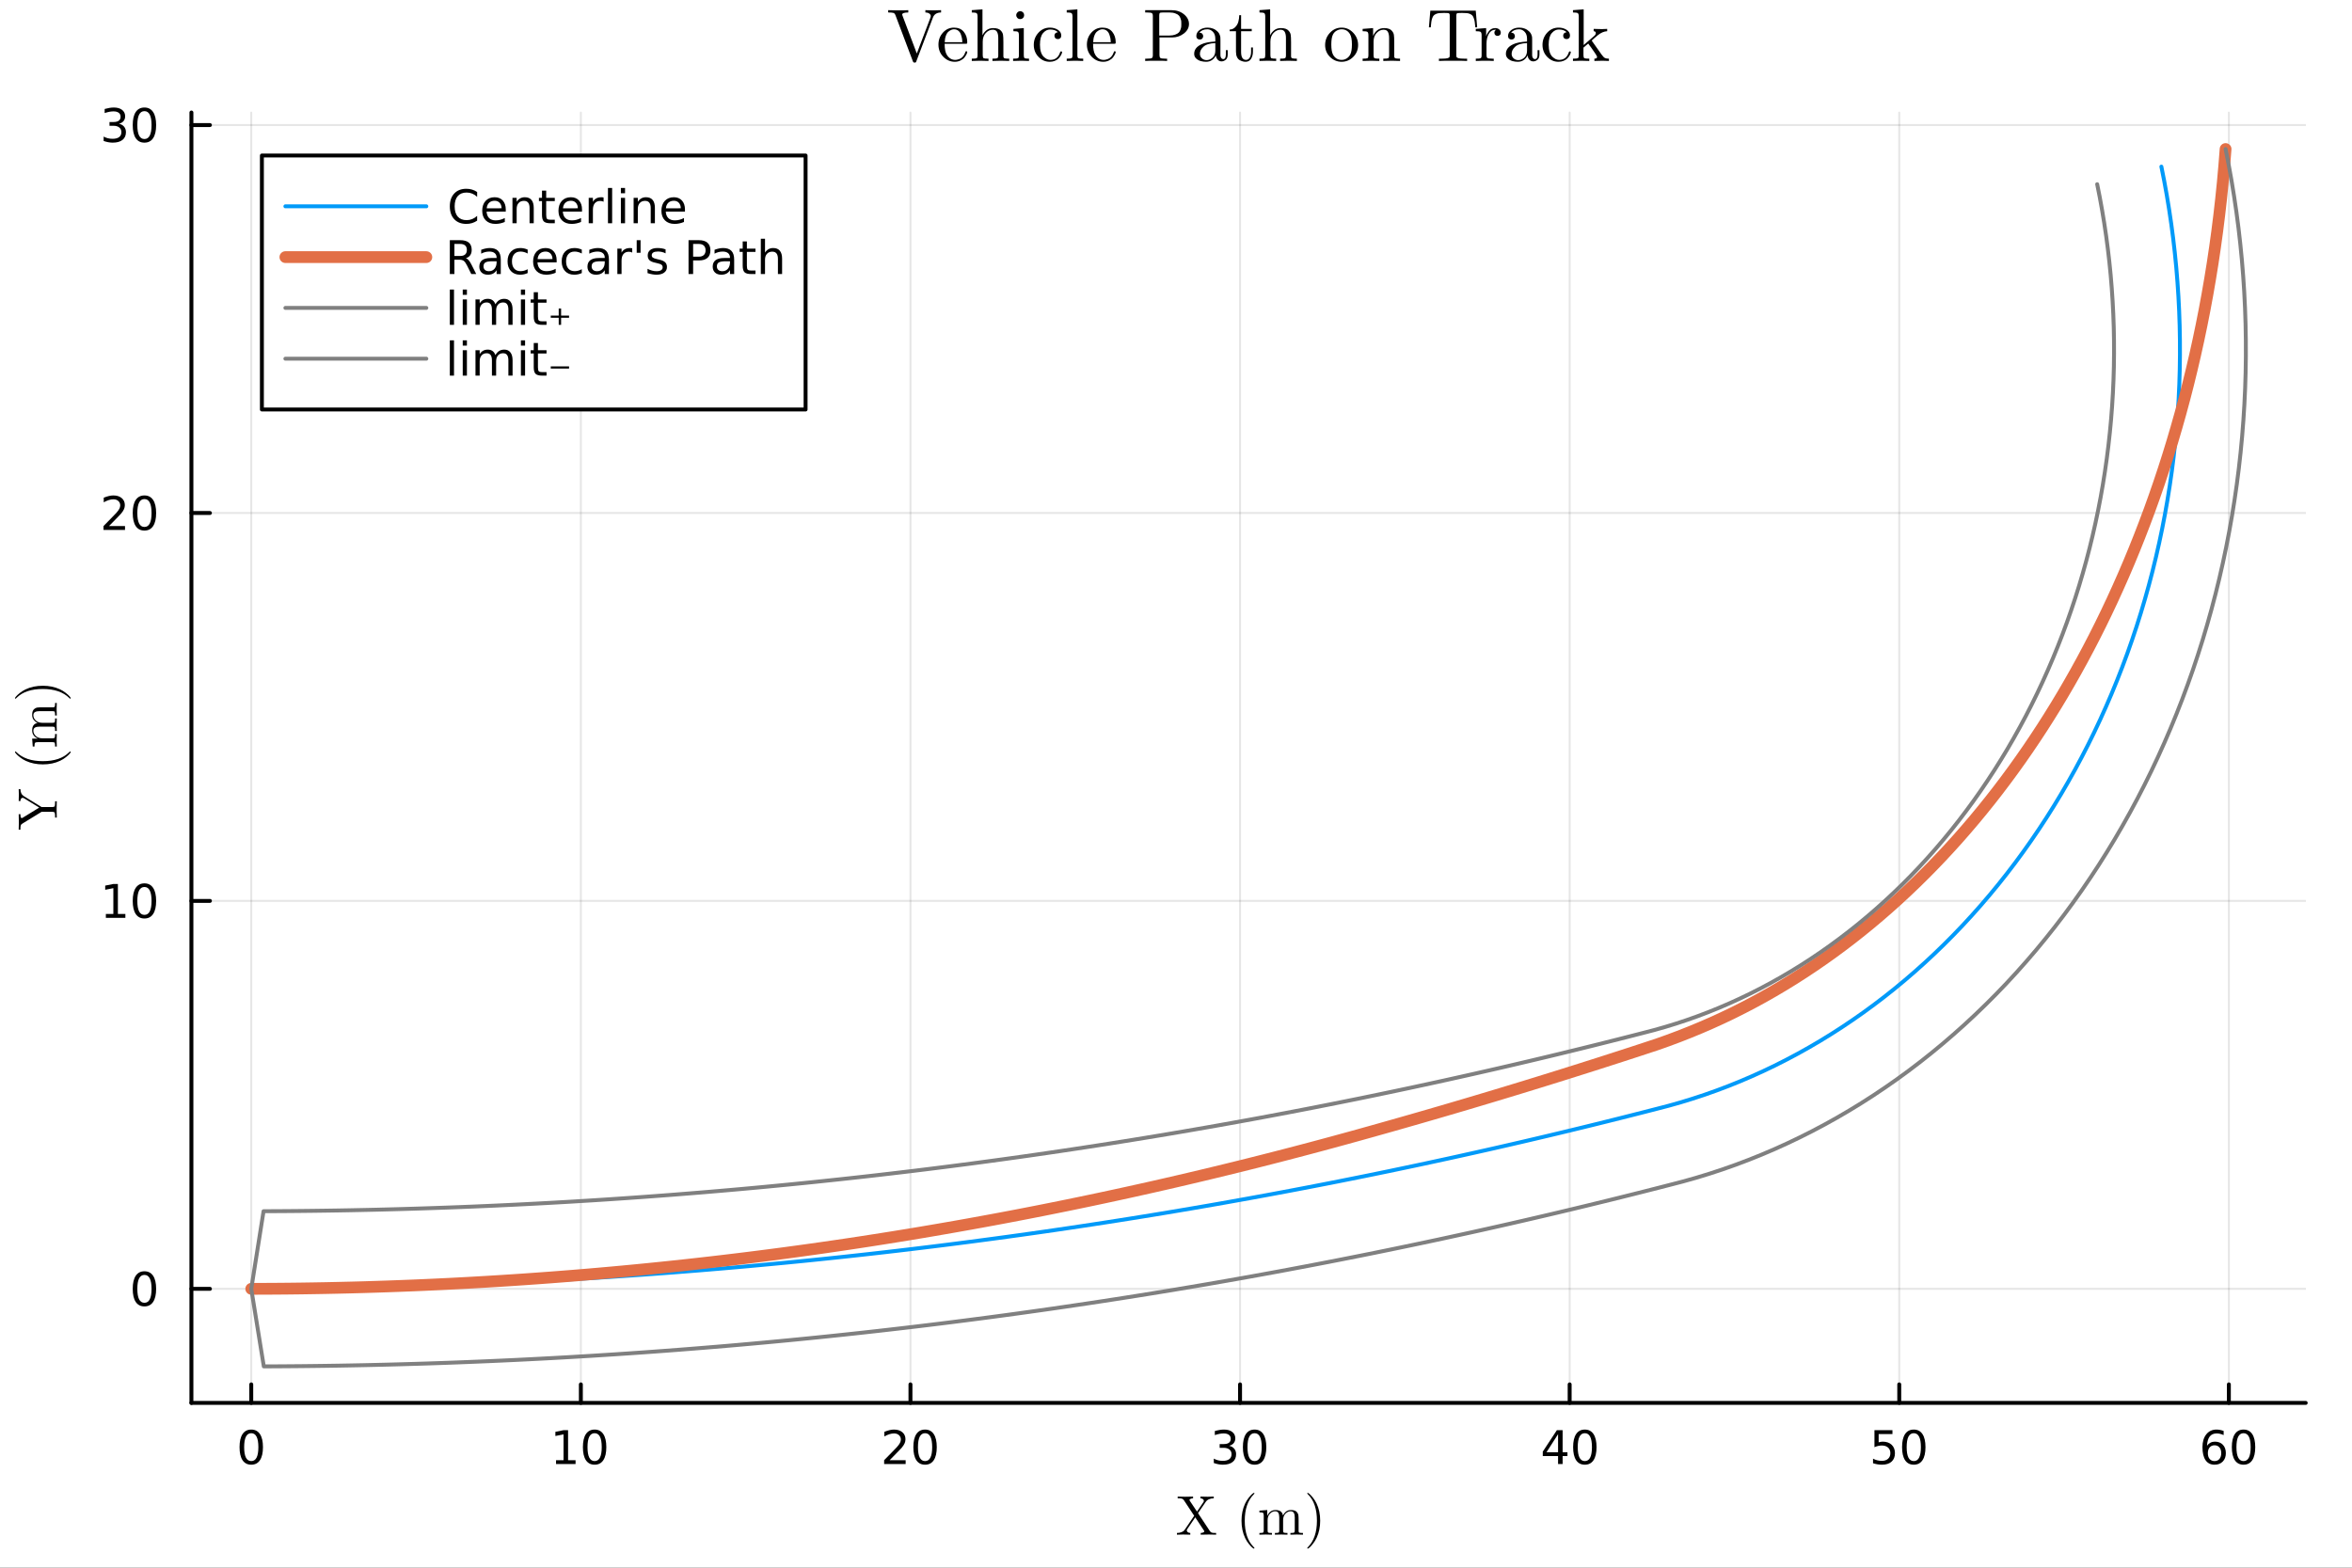 <?xml version="1.0" encoding="utf-8"?>
<svg xmlns="http://www.w3.org/2000/svg" xmlns:xlink="http://www.w3.org/1999/xlink" width="600" height="400" viewBox="0 0 2400 1600">
<rect x="0" y="0" width="2400" height="1600" fill="#333333" stroke="none"/>
<defs>
  <clipPath id="clip070">
    <rect x="0" y="0" width="2400" height="1600"/>
  </clipPath>
</defs>
<path clip-path="url(#clip070)" d="M0 1600 L2400 1600 L2400 0 L0 0  Z" fill="#ffffff" fill-rule="evenodd" fill-opacity="1"/>
<defs>
  <clipPath id="clip071">
    <rect x="480" y="0" width="1681" height="1600"/>
  </clipPath>
</defs>
<path clip-path="url(#clip070)" d="M195.324 1431.82 L2352.76 1431.82 L2352.76 114.832 L195.324 114.832  Z" fill="#ffffff" fill-rule="evenodd" fill-opacity="1"/>
<defs>
  <clipPath id="clip072">
    <rect x="195" y="114" width="2158" height="1318"/>
  </clipPath>
</defs>
<polyline clip-path="url(#clip072)" style="stroke:#000000; stroke-linecap:round; stroke-linejoin:round; stroke-width:2; stroke-opacity:0.1; fill:none" points="256.383,1431.82 256.383,114.832 "/>
<polyline clip-path="url(#clip072)" style="stroke:#000000; stroke-linecap:round; stroke-linejoin:round; stroke-width:2; stroke-opacity:0.1; fill:none" points="592.709,1431.82 592.709,114.832 "/>
<polyline clip-path="url(#clip072)" style="stroke:#000000; stroke-linecap:round; stroke-linejoin:round; stroke-width:2; stroke-opacity:0.1; fill:none" points="929.036,1431.82 929.036,114.832 "/>
<polyline clip-path="url(#clip072)" style="stroke:#000000; stroke-linecap:round; stroke-linejoin:round; stroke-width:2; stroke-opacity:0.1; fill:none" points="1265.36,1431.82 1265.36,114.832 "/>
<polyline clip-path="url(#clip072)" style="stroke:#000000; stroke-linecap:round; stroke-linejoin:round; stroke-width:2; stroke-opacity:0.1; fill:none" points="1601.69,1431.82 1601.69,114.832 "/>
<polyline clip-path="url(#clip072)" style="stroke:#000000; stroke-linecap:round; stroke-linejoin:round; stroke-width:2; stroke-opacity:0.1; fill:none" points="1938.01,1431.82 1938.01,114.832 "/>
<polyline clip-path="url(#clip072)" style="stroke:#000000; stroke-linecap:round; stroke-linejoin:round; stroke-width:2; stroke-opacity:0.1; fill:none" points="2274.34,1431.82 2274.34,114.832 "/>
<polyline clip-path="url(#clip072)" style="stroke:#000000; stroke-linecap:round; stroke-linejoin:round; stroke-width:2; stroke-opacity:0.1; fill:none" points="195.324,1315.39 2352.76,1315.39 "/>
<polyline clip-path="url(#clip072)" style="stroke:#000000; stroke-linecap:round; stroke-linejoin:round; stroke-width:2; stroke-opacity:0.1; fill:none" points="195.324,919.475 2352.76,919.475 "/>
<polyline clip-path="url(#clip072)" style="stroke:#000000; stroke-linecap:round; stroke-linejoin:round; stroke-width:2; stroke-opacity:0.1; fill:none" points="195.324,523.559 2352.76,523.559 "/>
<polyline clip-path="url(#clip072)" style="stroke:#000000; stroke-linecap:round; stroke-linejoin:round; stroke-width:2; stroke-opacity:0.1; fill:none" points="195.324,127.643 2352.76,127.643 "/>
<polyline clip-path="url(#clip070)" style="stroke:#000000; stroke-linecap:round; stroke-linejoin:round; stroke-width:4; stroke-opacity:1; fill:none" points="195.324,1431.82 2352.76,1431.82 "/>
<polyline clip-path="url(#clip070)" style="stroke:#000000; stroke-linecap:round; stroke-linejoin:round; stroke-width:4; stroke-opacity:1; fill:none" points="256.383,1431.82 256.383,1412.92 "/>
<polyline clip-path="url(#clip070)" style="stroke:#000000; stroke-linecap:round; stroke-linejoin:round; stroke-width:4; stroke-opacity:1; fill:none" points="592.709,1431.82 592.709,1412.92 "/>
<polyline clip-path="url(#clip070)" style="stroke:#000000; stroke-linecap:round; stroke-linejoin:round; stroke-width:4; stroke-opacity:1; fill:none" points="929.036,1431.82 929.036,1412.92 "/>
<polyline clip-path="url(#clip070)" style="stroke:#000000; stroke-linecap:round; stroke-linejoin:round; stroke-width:4; stroke-opacity:1; fill:none" points="1265.36,1431.82 1265.36,1412.92 "/>
<polyline clip-path="url(#clip070)" style="stroke:#000000; stroke-linecap:round; stroke-linejoin:round; stroke-width:4; stroke-opacity:1; fill:none" points="1601.69,1431.82 1601.69,1412.92 "/>
<polyline clip-path="url(#clip070)" style="stroke:#000000; stroke-linecap:round; stroke-linejoin:round; stroke-width:4; stroke-opacity:1; fill:none" points="1938.01,1431.82 1938.01,1412.92 "/>
<polyline clip-path="url(#clip070)" style="stroke:#000000; stroke-linecap:round; stroke-linejoin:round; stroke-width:4; stroke-opacity:1; fill:none" points="2274.34,1431.82 2274.34,1412.92 "/>
<path clip-path="url(#clip070)" d="M256.383 1462.74 Q252.772 1462.74 250.943 1466.3 Q249.138 1469.84 249.138 1476.97 Q249.138 1484.08 250.943 1487.65 Q252.772 1491.19 256.383 1491.19 Q260.017 1491.19 261.823 1487.65 Q263.651 1484.08 263.651 1476.97 Q263.651 1469.84 261.823 1466.3 Q260.017 1462.74 256.383 1462.74 M256.383 1459.03 Q262.193 1459.03 265.249 1463.64 Q268.327 1468.22 268.327 1476.97 Q268.327 1485.7 265.249 1490.31 Q262.193 1494.89 256.383 1494.89 Q250.573 1494.89 247.494 1490.31 Q244.439 1485.7 244.439 1476.97 Q244.439 1468.22 247.494 1463.64 Q250.573 1459.03 256.383 1459.03 Z" fill="#000000" fill-rule="nonzero" fill-opacity="1" /><path clip-path="url(#clip070)" d="M567.397 1490.28 L575.036 1490.28 L575.036 1463.92 L566.726 1465.59 L566.726 1461.33 L574.99 1459.66 L579.665 1459.66 L579.665 1490.28 L587.304 1490.28 L587.304 1494.22 L567.397 1494.22 L567.397 1490.28 Z" fill="#000000" fill-rule="nonzero" fill-opacity="1" /><path clip-path="url(#clip070)" d="M606.749 1462.74 Q603.138 1462.74 601.309 1466.3 Q599.503 1469.84 599.503 1476.97 Q599.503 1484.08 601.309 1487.65 Q603.138 1491.19 606.749 1491.19 Q610.383 1491.19 612.188 1487.65 Q614.017 1484.08 614.017 1476.97 Q614.017 1469.84 612.188 1466.3 Q610.383 1462.74 606.749 1462.74 M606.749 1459.03 Q612.559 1459.03 615.614 1463.64 Q618.693 1468.22 618.693 1476.97 Q618.693 1485.7 615.614 1490.31 Q612.559 1494.89 606.749 1494.89 Q600.938 1494.89 597.86 1490.31 Q594.804 1485.7 594.804 1476.97 Q594.804 1468.22 597.86 1463.64 Q600.938 1459.03 606.749 1459.03 Z" fill="#000000" fill-rule="nonzero" fill-opacity="1" /><path clip-path="url(#clip070)" d="M907.809 1490.28 L924.128 1490.28 L924.128 1494.22 L902.184 1494.22 L902.184 1490.28 Q904.846 1487.53 909.429 1482.9 Q914.036 1478.25 915.216 1476.91 Q917.462 1474.38 918.341 1472.65 Q919.244 1470.89 919.244 1469.2 Q919.244 1466.44 917.3 1464.71 Q915.378 1462.97 912.276 1462.97 Q910.077 1462.97 907.624 1463.73 Q905.193 1464.5 902.415 1466.05 L902.415 1461.33 Q905.24 1460.19 907.693 1459.61 Q910.147 1459.03 912.184 1459.03 Q917.554 1459.03 920.749 1461.72 Q923.943 1464.41 923.943 1468.9 Q923.943 1471.03 923.133 1472.95 Q922.346 1474.84 920.239 1477.44 Q919.661 1478.11 916.559 1481.33 Q913.457 1484.52 907.809 1490.28 Z" fill="#000000" fill-rule="nonzero" fill-opacity="1" /><path clip-path="url(#clip070)" d="M943.943 1462.74 Q940.332 1462.74 938.503 1466.3 Q936.698 1469.84 936.698 1476.97 Q936.698 1484.08 938.503 1487.65 Q940.332 1491.19 943.943 1491.19 Q947.577 1491.19 949.383 1487.65 Q951.211 1484.08 951.211 1476.97 Q951.211 1469.84 949.383 1466.3 Q947.577 1462.74 943.943 1462.74 M943.943 1459.03 Q949.753 1459.03 952.809 1463.64 Q955.887 1468.22 955.887 1476.97 Q955.887 1485.7 952.809 1490.31 Q949.753 1494.89 943.943 1494.89 Q938.133 1494.89 935.054 1490.31 Q931.999 1485.7 931.999 1476.97 Q931.999 1468.22 935.054 1463.64 Q938.133 1459.03 943.943 1459.03 Z" fill="#000000" fill-rule="nonzero" fill-opacity="1" /><path clip-path="url(#clip070)" d="M1254.2 1475.59 Q1257.56 1476.3 1259.44 1478.57 Q1261.33 1480.84 1261.33 1484.17 Q1261.33 1489.29 1257.82 1492.09 Q1254.3 1494.89 1247.82 1494.89 Q1245.64 1494.89 1243.33 1494.45 Q1241.03 1494.03 1238.58 1493.18 L1238.58 1488.66 Q1240.52 1489.8 1242.84 1490.38 Q1245.15 1490.96 1247.68 1490.96 Q1252.08 1490.96 1254.37 1489.22 Q1256.68 1487.48 1256.68 1484.17 Q1256.68 1481.12 1254.53 1479.41 Q1252.4 1477.67 1248.58 1477.67 L1244.55 1477.67 L1244.55 1473.83 L1248.76 1473.83 Q1252.21 1473.83 1254.04 1472.46 Q1255.87 1471.07 1255.87 1468.48 Q1255.87 1465.82 1253.97 1464.41 Q1252.1 1462.97 1248.58 1462.97 Q1246.66 1462.97 1244.46 1463.39 Q1242.26 1463.8 1239.62 1464.68 L1239.62 1460.52 Q1242.28 1459.78 1244.6 1459.41 Q1246.94 1459.03 1249 1459.03 Q1254.32 1459.03 1257.42 1461.47 Q1260.52 1463.87 1260.52 1467.99 Q1260.52 1470.86 1258.88 1472.85 Q1257.24 1474.82 1254.2 1475.59 Z" fill="#000000" fill-rule="nonzero" fill-opacity="1" /><path clip-path="url(#clip070)" d="M1280.2 1462.74 Q1276.59 1462.74 1274.76 1466.3 Q1272.95 1469.84 1272.95 1476.97 Q1272.95 1484.08 1274.76 1487.65 Q1276.59 1491.19 1280.2 1491.19 Q1283.83 1491.19 1285.64 1487.65 Q1287.47 1484.08 1287.47 1476.97 Q1287.47 1469.84 1285.64 1466.3 Q1283.83 1462.74 1280.2 1462.74 M1280.2 1459.03 Q1286.01 1459.03 1289.07 1463.64 Q1292.14 1468.22 1292.14 1476.97 Q1292.14 1485.7 1289.07 1490.31 Q1286.01 1494.89 1280.2 1494.89 Q1274.39 1494.89 1271.31 1490.31 Q1268.26 1485.7 1268.26 1476.97 Q1268.26 1468.22 1271.31 1463.64 Q1274.39 1459.03 1280.2 1459.03 Z" fill="#000000" fill-rule="nonzero" fill-opacity="1" /><path clip-path="url(#clip070)" d="M1589.86 1463.73 L1578.05 1482.18 L1589.86 1482.18 L1589.86 1463.73 M1588.63 1459.66 L1594.51 1459.66 L1594.51 1482.18 L1599.44 1482.18 L1599.44 1486.07 L1594.51 1486.07 L1594.51 1494.22 L1589.86 1494.22 L1589.86 1486.07 L1574.26 1486.07 L1574.26 1481.56 L1588.63 1459.66 Z" fill="#000000" fill-rule="nonzero" fill-opacity="1" /><path clip-path="url(#clip070)" d="M1617.17 1462.74 Q1613.56 1462.74 1611.73 1466.3 Q1609.93 1469.84 1609.93 1476.97 Q1609.93 1484.08 1611.73 1487.65 Q1613.56 1491.19 1617.17 1491.19 Q1620.81 1491.19 1622.61 1487.65 Q1624.44 1484.08 1624.44 1476.97 Q1624.44 1469.84 1622.61 1466.3 Q1620.81 1462.74 1617.17 1462.74 M1617.17 1459.03 Q1622.98 1459.03 1626.04 1463.64 Q1629.12 1468.22 1629.12 1476.97 Q1629.12 1485.7 1626.04 1490.31 Q1622.98 1494.89 1617.17 1494.89 Q1611.36 1494.89 1608.29 1490.31 Q1605.23 1485.7 1605.23 1476.97 Q1605.23 1468.22 1608.29 1463.64 Q1611.36 1459.03 1617.17 1459.03 Z" fill="#000000" fill-rule="nonzero" fill-opacity="1" /><path clip-path="url(#clip070)" d="M1912.71 1459.66 L1931.07 1459.66 L1931.07 1463.6 L1917 1463.6 L1917 1472.07 Q1918.01 1471.72 1919.03 1471.56 Q1920.05 1471.37 1921.07 1471.37 Q1926.86 1471.37 1930.24 1474.54 Q1933.62 1477.72 1933.62 1483.13 Q1933.62 1488.71 1930.14 1491.81 Q1926.67 1494.89 1920.35 1494.89 Q1918.18 1494.89 1915.91 1494.52 Q1913.66 1494.15 1911.26 1493.41 L1911.26 1488.71 Q1913.34 1489.84 1915.56 1490.4 Q1917.78 1490.96 1920.26 1490.96 Q1924.26 1490.96 1926.6 1488.85 Q1928.94 1486.74 1928.94 1483.13 Q1928.94 1479.52 1926.6 1477.41 Q1924.26 1475.31 1920.26 1475.31 Q1918.39 1475.31 1916.51 1475.72 Q1914.66 1476.14 1912.71 1477.02 L1912.71 1459.66 Z" fill="#000000" fill-rule="nonzero" fill-opacity="1" /><path clip-path="url(#clip070)" d="M1952.83 1462.74 Q1949.22 1462.74 1947.39 1466.3 Q1945.58 1469.84 1945.58 1476.97 Q1945.58 1484.08 1947.39 1487.65 Q1949.22 1491.19 1952.83 1491.19 Q1956.46 1491.19 1958.27 1487.65 Q1960.1 1484.08 1960.1 1476.97 Q1960.1 1469.84 1958.27 1466.3 Q1956.46 1462.74 1952.83 1462.74 M1952.83 1459.03 Q1958.64 1459.03 1961.7 1463.64 Q1964.77 1468.22 1964.77 1476.97 Q1964.77 1485.7 1961.7 1490.31 Q1958.64 1494.89 1952.83 1494.89 Q1947.02 1494.89 1943.94 1490.31 Q1940.89 1485.7 1940.89 1476.97 Q1940.89 1468.22 1943.94 1463.64 Q1947.02 1459.03 1952.83 1459.03 Z" fill="#000000" fill-rule="nonzero" fill-opacity="1" /><path clip-path="url(#clip070)" d="M2259.75 1475.08 Q2256.6 1475.08 2254.75 1477.23 Q2252.92 1479.38 2252.92 1483.13 Q2252.92 1486.86 2254.75 1489.03 Q2256.6 1491.19 2259.75 1491.19 Q2262.89 1491.19 2264.72 1489.03 Q2266.57 1486.86 2266.57 1483.13 Q2266.57 1479.38 2264.72 1477.23 Q2262.89 1475.08 2259.75 1475.08 M2269.03 1460.42 L2269.03 1464.68 Q2267.27 1463.85 2265.46 1463.41 Q2263.68 1462.97 2261.92 1462.97 Q2257.29 1462.97 2254.84 1466.09 Q2252.41 1469.22 2252.06 1475.54 Q2253.43 1473.53 2255.49 1472.46 Q2257.55 1471.37 2260.02 1471.37 Q2265.23 1471.37 2268.24 1474.54 Q2271.27 1477.69 2271.27 1483.13 Q2271.27 1488.46 2268.13 1491.67 Q2264.98 1494.89 2259.75 1494.89 Q2253.75 1494.89 2250.58 1490.31 Q2247.41 1485.7 2247.41 1476.97 Q2247.41 1468.78 2251.3 1463.92 Q2255.19 1459.03 2261.74 1459.03 Q2263.5 1459.03 2265.28 1459.38 Q2267.08 1459.73 2269.03 1460.42 Z" fill="#000000" fill-rule="nonzero" fill-opacity="1" /><path clip-path="url(#clip070)" d="M2289.33 1462.74 Q2285.72 1462.74 2283.89 1466.3 Q2282.08 1469.84 2282.08 1476.97 Q2282.08 1484.08 2283.89 1487.65 Q2285.72 1491.19 2289.33 1491.19 Q2292.96 1491.19 2294.77 1487.65 Q2296.6 1484.08 2296.6 1476.97 Q2296.6 1469.84 2294.77 1466.3 Q2292.96 1462.74 2289.33 1462.74 M2289.33 1459.03 Q2295.14 1459.03 2298.2 1463.64 Q2301.27 1468.22 2301.27 1476.97 Q2301.27 1485.7 2298.2 1490.31 Q2295.14 1494.89 2289.33 1494.89 Q2283.52 1494.89 2280.44 1490.31 Q2277.39 1485.7 2277.39 1476.97 Q2277.39 1468.22 2280.44 1463.64 Q2283.52 1459.03 2289.33 1459.03 Z" fill="#000000" fill-rule="nonzero" fill-opacity="1" /><path clip-path="url(#clip070)" d="M1200.96 1566.32 L1200.96 1564.56 Q1203.57 1564.56 1205.49 1563.76 Q1207.41 1562.95 1207.97 1562.37 Q1208.55 1561.76 1209.22 1560.79 L1218.55 1547.03 L1208.08 1531.19 Q1207.27 1529.99 1206.19 1529.6 Q1205.13 1529.21 1202.8 1529.21 L1201.71 1529.21 L1201.71 1527.44 Q1204.85 1527.6 1209.11 1527.6 Q1215.41 1527.6 1217.42 1527.44 L1217.42 1529.21 Q1215.72 1529.27 1214.72 1529.83 Q1213.72 1530.35 1213.72 1530.91 Q1213.72 1531.13 1214.11 1531.77 L1221.44 1542.75 L1227.95 1533.13 Q1228.45 1532.33 1228.45 1531.83 Q1228.45 1530.8 1227.5 1530.05 Q1226.59 1529.27 1224.92 1529.21 L1224.92 1527.44 Q1227.2 1527.6 1232.23 1527.6 Q1232.87 1527.6 1233.9 1527.57 Q1234.95 1527.55 1236.34 1527.49 Q1237.73 1527.44 1238.54 1527.44 L1238.54 1529.21 Q1232.78 1529.27 1230.28 1532.91 L1222.47 1544.33 L1234.48 1562.51 Q1235.34 1563.76 1236.42 1564.18 Q1237.51 1564.56 1239.84 1564.56 L1240.93 1564.56 L1240.93 1566.32 Q1237.34 1566.15 1233.53 1566.15 Q1227.23 1566.15 1225.22 1566.32 L1225.22 1564.56 Q1226.92 1564.51 1227.92 1563.98 Q1228.92 1563.43 1228.92 1562.84 Q1228.92 1562.79 1228.61 1562.23 L1219.64 1548.61 L1211.55 1560.56 Q1211 1561.48 1211 1561.92 Q1211 1562.84 1211.88 1563.68 Q1212.8 1564.48 1214.58 1564.56 L1214.58 1566.32 Q1212.52 1566.15 1207.27 1566.15 Q1207.1 1566.15 1200.96 1566.32 Z" fill="#000000" fill-rule="nonzero" fill-opacity="1" /><path clip-path="url(#clip070)" d="M1266.86 1552.09 Q1266.86 1542.47 1270.44 1534.72 Q1271.97 1531.47 1274.11 1528.74 Q1276.25 1526.02 1277.67 1524.82 Q1279.08 1523.63 1279.47 1523.63 Q1280.03 1523.63 1280.06 1524.18 Q1280.06 1524.46 1279.31 1525.16 Q1270.14 1534.49 1270.16 1552.09 Q1270.16 1569.73 1279.08 1578.71 Q1280.06 1579.68 1280.06 1579.99 Q1280.06 1580.54 1279.47 1580.54 Q1279.08 1580.54 1277.72 1579.41 Q1276.36 1578.27 1274.25 1575.65 Q1272.14 1573.04 1270.61 1569.85 Q1266.86 1562.09 1266.86 1552.09 Z" fill="#000000" fill-rule="nonzero" fill-opacity="1" /><path clip-path="url(#clip070)" d="M1285.11 1566.32 L1285.11 1564.56 Q1288.14 1564.56 1288.84 1564.2 Q1289.53 1563.81 1289.53 1561.98 L1289.53 1546.72 Q1289.53 1544.61 1288.78 1544.08 Q1288.06 1543.55 1285.11 1543.55 L1285.11 1541.78 L1293.12 1541.16 L1293.12 1547.14 Q1295.79 1541.16 1301.54 1541.16 Q1308.21 1541.16 1309.13 1546.72 Q1310.1 1544.56 1312.13 1542.86 Q1314.18 1541.16 1317.38 1541.16 Q1321.66 1541.16 1323.36 1543.28 Q1324.61 1544.69 1324.86 1546.28 Q1325.11 1547.86 1325.11 1551.98 L1325.11 1562.84 Q1325.16 1564.04 1326.08 1564.31 Q1327 1564.56 1329.55 1564.56 L1329.55 1566.32 Q1323.74 1566.15 1323.19 1566.15 Q1322.74 1566.15 1316.74 1566.32 L1316.74 1564.56 Q1319.77 1564.56 1320.47 1564.2 Q1321.19 1563.81 1321.19 1561.98 L1321.19 1548.72 Q1321.19 1545.83 1320.3 1544.14 Q1319.41 1542.42 1316.96 1542.42 Q1314.02 1542.42 1311.66 1544.89 Q1309.29 1547.36 1309.29 1551.53 L1309.29 1561.98 Q1309.29 1563.81 1309.99 1564.2 Q1310.71 1564.56 1313.74 1564.56 L1313.74 1566.32 Q1307.93 1566.15 1307.35 1566.15 Q1306.9 1566.15 1300.93 1566.32 L1300.93 1564.56 Q1303.96 1564.56 1304.65 1564.2 Q1305.37 1563.81 1305.37 1561.98 L1305.37 1548.72 Q1305.37 1545.83 1304.49 1544.14 Q1303.6 1542.42 1301.15 1542.42 Q1298.2 1542.42 1295.84 1544.89 Q1293.48 1547.36 1293.48 1551.53 L1293.48 1561.98 Q1293.48 1563.81 1294.17 1564.2 Q1294.9 1564.56 1297.9 1564.56 L1297.9 1566.32 Q1292.09 1566.15 1291.53 1566.15 Q1291.09 1566.15 1285.11 1566.32 Z" fill="#000000" fill-rule="nonzero" fill-opacity="1" /><path clip-path="url(#clip070)" d="M1333.92 1579.99 Q1333.92 1579.71 1334.64 1579.02 Q1343.81 1569.68 1343.81 1552.09 Q1343.81 1534.44 1335 1525.52 Q1333.92 1524.49 1333.92 1524.18 Q1333.92 1523.63 1334.47 1523.63 Q1334.86 1523.63 1336.22 1524.77 Q1337.61 1525.91 1339.7 1528.52 Q1341.81 1531.13 1343.37 1534.33 Q1347.12 1542.08 1347.12 1552.09 Q1347.12 1561.7 1343.53 1569.46 Q1342 1572.71 1339.86 1575.43 Q1337.72 1578.15 1336.31 1579.35 Q1334.89 1580.54 1334.47 1580.54 Q1333.92 1580.54 1333.92 1579.99 Z" fill="#000000" fill-rule="nonzero" fill-opacity="1" /><polyline clip-path="url(#clip070)" style="stroke:#000000; stroke-linecap:round; stroke-linejoin:round; stroke-width:4; stroke-opacity:1; fill:none" points="195.324,1431.82 195.324,114.832 "/>
<polyline clip-path="url(#clip070)" style="stroke:#000000; stroke-linecap:round; stroke-linejoin:round; stroke-width:4; stroke-opacity:1; fill:none" points="195.324,1315.39 214.221,1315.39 "/>
<polyline clip-path="url(#clip070)" style="stroke:#000000; stroke-linecap:round; stroke-linejoin:round; stroke-width:4; stroke-opacity:1; fill:none" points="195.324,919.475 214.221,919.475 "/>
<polyline clip-path="url(#clip070)" style="stroke:#000000; stroke-linecap:round; stroke-linejoin:round; stroke-width:4; stroke-opacity:1; fill:none" points="195.324,523.559 214.221,523.559 "/>
<polyline clip-path="url(#clip070)" style="stroke:#000000; stroke-linecap:round; stroke-linejoin:round; stroke-width:4; stroke-opacity:1; fill:none" points="195.324,127.643 214.221,127.643 "/>
<path clip-path="url(#clip070)" d="M147.379 1301.19 Q143.768 1301.19 141.939 1304.76 Q140.134 1308.3 140.134 1315.43 Q140.134 1322.53 141.939 1326.1 Q143.768 1329.64 147.379 1329.64 Q151.013 1329.64 152.819 1326.1 Q154.648 1322.53 154.648 1315.43 Q154.648 1308.3 152.819 1304.76 Q151.013 1301.19 147.379 1301.19 M147.379 1297.49 Q153.189 1297.49 156.245 1302.09 Q159.324 1306.68 159.324 1315.43 Q159.324 1324.15 156.245 1328.76 Q153.189 1333.34 147.379 1333.34 Q141.569 1333.34 138.49 1328.76 Q135.435 1324.15 135.435 1315.43 Q135.435 1306.68 138.49 1302.09 Q141.569 1297.49 147.379 1297.49 Z" fill="#000000" fill-rule="nonzero" fill-opacity="1" /><path clip-path="url(#clip070)" d="M108.028 932.82 L115.666 932.82 L115.666 906.455 L107.356 908.121 L107.356 903.862 L115.62 902.195 L120.296 902.195 L120.296 932.82 L127.935 932.82 L127.935 936.755 L108.028 936.755 L108.028 932.82 Z" fill="#000000" fill-rule="nonzero" fill-opacity="1" /><path clip-path="url(#clip070)" d="M147.379 905.274 Q143.768 905.274 141.939 908.839 Q140.134 912.381 140.134 919.51 Q140.134 926.617 141.939 930.181 Q143.768 933.723 147.379 933.723 Q151.013 933.723 152.819 930.181 Q154.648 926.617 154.648 919.51 Q154.648 912.381 152.819 908.839 Q151.013 905.274 147.379 905.274 M147.379 901.571 Q153.189 901.571 156.245 906.177 Q159.324 910.76 159.324 919.51 Q159.324 928.237 156.245 932.843 Q153.189 937.427 147.379 937.427 Q141.569 937.427 138.49 932.843 Q135.435 928.237 135.435 919.51 Q135.435 910.76 138.49 906.177 Q141.569 901.571 147.379 901.571 Z" fill="#000000" fill-rule="nonzero" fill-opacity="1" /><path clip-path="url(#clip070)" d="M111.245 536.904 L127.564 536.904 L127.564 540.839 L105.62 540.839 L105.62 536.904 Q108.282 534.15 112.865 529.52 Q117.472 524.867 118.652 523.525 Q120.898 521.002 121.777 519.265 Q122.68 517.506 122.68 515.816 Q122.68 513.062 120.736 511.326 Q118.815 509.59 115.713 509.59 Q113.514 509.59 111.06 510.353 Q108.629 511.117 105.852 512.668 L105.852 507.946 Q108.676 506.812 111.129 506.233 Q113.583 505.654 115.62 505.654 Q120.99 505.654 124.185 508.34 Q127.379 511.025 127.379 515.515 Q127.379 517.645 126.569 519.566 Q125.782 521.464 123.676 524.057 Q123.097 524.728 119.995 527.946 Q116.893 531.14 111.245 536.904 Z" fill="#000000" fill-rule="nonzero" fill-opacity="1" /><path clip-path="url(#clip070)" d="M147.379 509.358 Q143.768 509.358 141.939 512.923 Q140.134 516.464 140.134 523.594 Q140.134 530.701 141.939 534.265 Q143.768 537.807 147.379 537.807 Q151.013 537.807 152.819 534.265 Q154.648 530.701 154.648 523.594 Q154.648 516.464 152.819 512.923 Q151.013 509.358 147.379 509.358 M147.379 505.654 Q153.189 505.654 156.245 510.261 Q159.324 514.844 159.324 523.594 Q159.324 532.321 156.245 536.927 Q153.189 541.511 147.379 541.511 Q141.569 541.511 138.49 536.927 Q135.435 532.321 135.435 523.594 Q135.435 514.844 138.49 510.261 Q141.569 505.654 147.379 505.654 Z" fill="#000000" fill-rule="nonzero" fill-opacity="1" /><path clip-path="url(#clip070)" d="M121.384 126.289 Q124.74 127.007 126.615 129.275 Q128.514 131.544 128.514 134.877 Q128.514 139.993 124.995 142.794 Q121.477 145.595 114.995 145.595 Q112.819 145.595 110.504 145.155 Q108.213 144.738 105.759 143.882 L105.759 139.368 Q107.703 140.502 110.018 141.081 Q112.333 141.659 114.856 141.659 Q119.254 141.659 121.546 139.923 Q123.861 138.187 123.861 134.877 Q123.861 131.821 121.708 130.108 Q119.578 128.372 115.759 128.372 L111.731 128.372 L111.731 124.53 L115.944 124.53 Q119.393 124.53 121.222 123.164 Q123.051 121.775 123.051 119.183 Q123.051 116.521 121.152 115.109 Q119.277 113.673 115.759 113.673 Q113.838 113.673 111.639 114.09 Q109.44 114.507 106.801 115.386 L106.801 111.22 Q109.463 110.479 111.778 110.109 Q114.115 109.738 116.176 109.738 Q121.5 109.738 124.602 112.169 Q127.703 114.576 127.703 118.697 Q127.703 121.567 126.06 123.558 Q124.416 125.525 121.384 126.289 Z" fill="#000000" fill-rule="nonzero" fill-opacity="1" /><path clip-path="url(#clip070)" d="M147.379 113.442 Q143.768 113.442 141.939 117.007 Q140.134 120.548 140.134 127.678 Q140.134 134.784 141.939 138.349 Q143.768 141.891 147.379 141.891 Q151.013 141.891 152.819 138.349 Q154.648 134.784 154.648 127.678 Q154.648 120.548 152.819 117.007 Q151.013 113.442 147.379 113.442 M147.379 109.738 Q153.189 109.738 156.245 114.345 Q159.324 118.928 159.324 127.678 Q159.324 136.405 156.245 141.011 Q153.189 145.595 147.379 145.595 Q141.569 145.595 138.49 141.011 Q135.435 136.405 135.435 127.678 Q135.435 118.928 138.49 114.345 Q141.569 109.738 147.379 109.738 Z" fill="#000000" fill-rule="nonzero" fill-opacity="1" /><path clip-path="url(#clip070)" d="M20.855 846.764 L19.076 846.764 Q19.243 843.179 19.243 839.372 Q19.243 833.008 19.076 830.951 L20.855 830.951 Q20.855 833.063 21.133 834.008 Q21.411 834.925 22.272 834.925 Q22.661 834.925 23.245 834.536 L40.031 824.226 L24.773 814.86 Q23.912 814.304 23.078 814.276 Q22.105 814.276 21.494 815.082 Q20.855 815.861 20.855 817.528 L19.076 817.528 Q19.243 813.081 19.243 810.969 Q19.243 808.023 19.076 805.411 L20.855 805.411 Q20.855 810.469 24.551 812.692 L42.421 823.67 L53.398 823.67 Q55.149 823.67 55.677 822.975 Q56.205 822.253 56.205 819.112 L56.205 817.806 L57.956 817.806 Q57.789 819.862 57.789 826.116 Q57.789 832.369 57.956 834.425 L56.205 834.425 L56.205 833.063 Q56.205 829.979 55.705 829.284 Q55.177 828.561 53.51 828.561 L42.421 828.561 L22.939 840.511 Q22.078 841.012 21.716 841.429 Q21.355 841.818 21.105 842.846 Q20.855 843.874 20.855 845.764 L20.855 846.764 Z" fill="#000000" fill-rule="nonzero" fill-opacity="1" /><path clip-path="url(#clip070)" d="M43.727 780.149 Q34.111 780.149 26.358 776.564 Q23.106 775.035 20.382 772.895 Q17.659 770.755 16.464 769.338 Q15.269 767.921 15.269 767.532 Q15.269 766.976 15.825 766.948 Q16.102 766.948 16.797 767.698 Q26.135 776.869 43.727 776.842 Q61.374 776.842 70.351 767.921 Q71.324 766.948 71.629 766.948 Q72.185 766.948 72.185 767.532 Q72.185 767.921 71.046 769.282 Q69.906 770.644 67.294 772.756 Q64.682 774.868 61.486 776.397 Q53.732 780.149 43.727 780.149 Z" fill="#000000" fill-rule="nonzero" fill-opacity="1" /><path clip-path="url(#clip070)" d="M57.956 761.89 L56.205 761.89 Q56.205 758.861 55.844 758.166 Q55.455 757.471 53.621 757.471 L38.363 757.471 Q36.251 757.471 35.723 758.221 Q35.195 758.944 35.195 761.89 L33.416 761.89 L32.805 753.886 L38.78 753.886 Q32.805 751.218 32.805 745.465 Q32.805 738.795 38.363 737.878 Q36.196 736.906 34.5 734.877 Q32.805 732.82 32.805 729.624 Q32.805 725.344 34.917 723.649 Q36.334 722.398 37.919 722.148 Q39.503 721.898 43.616 721.898 L54.482 721.898 Q55.677 721.843 55.955 720.926 Q56.205 720.008 56.205 717.452 L57.956 717.452 Q57.789 723.26 57.789 723.816 Q57.789 724.26 57.956 730.263 L56.205 730.263 Q56.205 727.234 55.844 726.539 Q55.455 725.817 53.621 725.817 L40.364 725.817 Q37.474 725.817 35.779 726.706 Q34.056 727.595 34.056 730.041 Q34.056 732.987 36.529 735.349 Q39.002 737.711 43.171 737.711 L53.621 737.711 Q55.455 737.711 55.844 737.017 Q56.205 736.294 56.205 733.265 L57.956 733.265 Q57.789 739.073 57.789 739.657 Q57.789 740.102 57.956 746.077 L56.205 746.077 Q56.205 743.047 55.844 742.353 Q55.455 741.63 53.621 741.63 L40.364 741.63 Q37.474 741.63 35.779 742.519 Q34.056 743.409 34.056 745.854 Q34.056 748.8 36.529 751.162 Q39.002 753.525 43.171 753.525 L53.621 753.525 Q55.455 753.525 55.844 752.83 Q56.205 752.107 56.205 749.106 L57.956 749.106 Q57.789 754.914 57.789 755.47 Q57.789 755.915 57.956 761.89 Z" fill="#000000" fill-rule="nonzero" fill-opacity="1" /><path clip-path="url(#clip070)" d="M71.629 713.088 Q71.352 713.088 70.657 712.366 Q61.319 703.195 43.727 703.195 Q26.08 703.195 17.159 712.005 Q16.13 713.088 15.825 713.088 Q15.269 713.088 15.269 712.533 Q15.269 712.143 16.408 710.782 Q17.548 709.392 20.16 707.308 Q22.772 705.196 25.968 703.639 Q33.722 699.888 43.727 699.888 Q53.343 699.888 61.097 703.473 Q64.348 705.001 67.072 707.141 Q69.795 709.281 70.99 710.698 Q72.185 712.116 72.185 712.533 Q72.185 713.088 71.629 713.088 Z" fill="#000000" fill-rule="nonzero" fill-opacity="1" /><path clip-path="url(#clip070)" d="M906.324 12.739 L906.324 10.368 Q914.513 10.59 915.958 10.59 Q924.073 10.59 926.815 10.368 L926.815 12.739 Q920.59 12.739 920.59 14.926 Q920.59 15.222 921.035 16.297 L935.523 54.612 L949.419 18.038 Q949.79 16.89 949.79 16.519 Q949.79 15 948.382 13.925 Q947.01 12.814 944.268 12.739 L944.268 10.368 Q950.197 10.59 952.902 10.59 Q956.756 10.59 960.276 10.368 L960.276 12.739 Q953.903 12.814 952.013 17.816 L935.079 62.43 Q934.782 63.357 934.486 63.616 Q934.189 63.876 933.263 63.876 Q932.522 63.876 932.114 63.579 Q931.744 63.283 931.373 62.208 L913.772 15.63 Q913.031 13.592 911.697 13.184 Q910.363 12.739 906.324 12.739 Z" fill="#000000" fill-rule="nonzero" fill-opacity="1" /><path clip-path="url(#clip070)" d="M957.608 45.496 Q957.608 38.345 962.203 33.268 Q966.798 28.192 973.394 28.192 Q980.064 28.192 983.51 32.527 Q986.993 36.862 986.993 43.088 Q986.993 44.236 986.696 44.459 Q986.4 44.681 985.103 44.681 L963.908 44.681 Q963.908 52.425 966.205 56.057 Q969.392 61.133 974.765 61.133 Q975.506 61.133 976.395 60.985 Q977.284 60.837 979.1 60.207 Q980.916 59.54 982.509 57.798 Q984.103 56.057 985.029 53.315 Q985.251 52.24 985.992 52.277 Q986.993 52.277 986.993 53.167 Q986.993 53.834 986.252 55.353 Q985.548 56.835 984.177 58.614 Q982.806 60.392 980.138 61.726 Q977.507 63.06 974.32 63.06 Q967.65 63.06 962.611 58.021 Q957.608 52.944 957.608 45.496 M963.982 43.088 L981.99 43.088 Q981.99 41.494 981.694 39.716 Q981.435 37.937 980.619 35.491 Q979.841 33.009 977.989 31.452 Q976.136 29.896 973.394 29.896 Q972.171 29.896 970.837 30.415 Q969.54 30.933 967.947 32.193 Q966.353 33.453 965.242 36.306 Q964.13 39.16 963.982 43.088 Z" fill="#000000" fill-rule="nonzero" fill-opacity="1" /><path clip-path="url(#clip070)" d="M991.625 62.208 L991.625 59.873 Q995.664 59.873 996.59 59.392 Q997.517 58.873 997.517 56.427 L997.517 16.964 Q997.517 14.148 996.516 13.444 Q995.553 12.739 991.625 12.739 L991.625 10.368 L1002.52 9.553 L1002.52 35.936 L1002.59 35.936 Q1003.82 33.194 1006.56 30.933 Q1009.3 28.673 1013.52 28.673 Q1019.23 28.673 1021.49 31.489 Q1023.16 33.379 1023.49 35.491 Q1023.86 37.603 1023.86 43.088 L1023.86 57.576 Q1023.94 59.169 1025.16 59.54 Q1026.38 59.873 1029.79 59.873 L1029.79 62.208 Q1022.05 61.986 1021.27 61.986 Q1020.68 61.986 1012.71 62.208 L1012.71 59.873 Q1016.75 59.873 1017.67 59.392 Q1018.64 58.873 1018.64 56.427 L1018.64 38.752 Q1018.64 34.898 1017.45 32.638 Q1016.27 30.341 1013.01 30.341 Q1009.08 30.341 1005.93 33.639 Q1002.78 36.937 1002.78 42.495 L1002.78 56.427 Q1002.78 58.873 1003.7 59.392 Q1004.67 59.873 1008.67 59.873 L1008.67 62.208 Q1000.93 61.986 1000.18 61.986 Q999.592 61.986 991.625 62.208 Z" fill="#000000" fill-rule="nonzero" fill-opacity="1" /><path clip-path="url(#clip070)" d="M1033.79 62.208 L1033.79 59.873 Q1037.83 59.873 1038.76 59.392 Q1039.69 58.873 1039.69 56.427 L1039.69 36.01 Q1039.69 33.194 1038.72 32.527 Q1037.8 31.86 1034.09 31.86 L1034.09 29.488 L1044.69 28.673 L1044.69 56.502 Q1044.69 58.762 1045.5 59.318 Q1046.32 59.873 1050.02 59.873 L1050.02 62.208 Q1042.28 61.986 1042.13 61.986 Q1041.09 61.986 1033.79 62.208 M1036.98 15.444 Q1036.98 13.925 1038.13 12.703 Q1039.31 11.443 1040.98 11.443 Q1042.65 11.443 1043.84 12.591 Q1045.02 13.703 1045.02 15.482 Q1045.02 17.223 1043.84 18.372 Q1042.65 19.483 1040.98 19.483 Q1039.24 19.483 1038.09 18.261 Q1036.98 17.038 1036.98 15.444 Z" fill="#000000" fill-rule="nonzero" fill-opacity="1" /><path clip-path="url(#clip070)" d="M1059.69 58.058 Q1054.88 53.018 1054.88 45.83 Q1054.88 38.604 1059.62 33.416 Q1064.36 28.192 1071.33 28.192 Q1075.96 28.192 1079.45 30.415 Q1082.93 32.601 1082.93 36.344 Q1082.93 38.011 1081.93 38.974 Q1080.96 39.901 1079.45 39.901 Q1077.85 39.901 1076.89 38.937 Q1075.96 37.937 1075.96 36.418 Q1075.96 35.751 1076.18 35.084 Q1076.41 34.417 1077.22 33.713 Q1078.07 33.009 1079.52 32.898 Q1076.81 30.118 1071.55 30.118 Q1071.48 30.118 1071.4 30.118 Q1067.55 30.118 1064.36 33.75 Q1061.18 37.381 1061.18 45.681 Q1061.18 50.017 1062.21 53.204 Q1063.29 56.353 1065.03 57.984 Q1066.77 59.614 1068.48 60.392 Q1070.18 61.133 1071.85 61.133 Q1079.3 61.133 1081.82 53.167 Q1082.04 52.425 1082.78 52.425 Q1083.78 52.425 1083.78 53.167 Q1083.78 53.537 1083.48 54.501 Q1083.19 55.464 1082.26 56.983 Q1081.34 58.502 1080 59.837 Q1078.7 61.133 1076.37 62.097 Q1074.07 63.06 1071.18 63.06 Q1064.51 63.06 1059.69 58.058 Z" fill="#000000" fill-rule="nonzero" fill-opacity="1" /><path clip-path="url(#clip070)" d="M1088.49 62.208 L1088.49 59.873 Q1092.53 59.873 1093.45 59.392 Q1094.38 58.873 1094.38 56.427 L1094.38 16.964 Q1094.38 14.148 1093.38 13.444 Q1092.41 12.739 1088.49 12.739 L1088.49 10.368 L1099.38 9.553 L1099.38 56.427 Q1099.38 58.873 1100.34 59.392 Q1101.31 59.873 1105.31 59.873 L1105.31 62.208 Q1104.38 62.208 1102.46 62.134 Q1100.53 62.06 1099.12 62.023 Q1097.71 61.986 1096.9 61.986 Q1096.01 61.986 1088.49 62.208 Z" fill="#000000" fill-rule="nonzero" fill-opacity="1" /><path clip-path="url(#clip070)" d="M1109.09 45.496 Q1109.09 38.345 1113.68 33.268 Q1118.28 28.192 1124.87 28.192 Q1131.54 28.192 1134.99 32.527 Q1138.47 36.862 1138.47 43.088 Q1138.47 44.236 1138.18 44.459 Q1137.88 44.681 1136.58 44.681 L1115.39 44.681 Q1115.39 52.425 1117.69 56.057 Q1120.87 61.133 1126.25 61.133 Q1126.99 61.133 1127.88 60.985 Q1128.77 60.837 1130.58 60.207 Q1132.4 59.54 1133.99 57.798 Q1135.58 56.057 1136.51 53.315 Q1136.73 52.24 1137.47 52.277 Q1138.47 52.277 1138.47 53.167 Q1138.47 53.834 1137.73 55.353 Q1137.03 56.835 1135.66 58.614 Q1134.29 60.392 1131.62 61.726 Q1128.99 63.06 1125.8 63.06 Q1119.13 63.06 1114.09 58.021 Q1109.09 52.944 1109.09 45.496 M1115.46 43.088 L1133.47 43.088 Q1133.47 41.494 1133.18 39.716 Q1132.92 37.937 1132.1 35.491 Q1131.32 33.009 1129.47 31.452 Q1127.62 29.896 1124.87 29.896 Q1123.65 29.896 1122.32 30.415 Q1121.02 30.933 1119.43 32.193 Q1117.83 33.453 1116.72 36.306 Q1115.61 39.16 1115.46 43.088 Z" fill="#000000" fill-rule="nonzero" fill-opacity="1" /><path clip-path="url(#clip070)" d="M1168.56 62.208 L1168.56 59.873 L1170.38 59.873 Q1174.49 59.873 1175.42 59.206 Q1176.38 58.502 1176.38 56.279 L1176.38 16.297 Q1176.38 14.111 1175.42 13.444 Q1174.45 12.739 1170.38 12.739 L1168.56 12.739 L1168.56 10.368 L1195.35 10.368 Q1203.02 10.368 1208.14 14.592 Q1213.25 18.817 1213.25 24.486 Q1213.25 30.118 1208.03 34.194 Q1202.84 38.233 1195.95 38.233 L1183.13 38.233 L1183.13 56.279 Q1183.13 58.465 1184.05 59.169 Q1185.02 59.873 1189.13 59.873 L1190.94 59.873 L1190.94 62.208 Q1188.28 61.986 1179.72 61.986 Q1171.23 61.986 1168.56 62.208 M1182.9 36.27 L1193.35 36.27 Q1196.76 36.27 1199.24 35.306 Q1201.73 34.343 1202.84 33.194 Q1203.99 32.008 1204.62 30.118 Q1205.28 28.192 1205.36 27.154 Q1205.43 26.079 1205.43 24.486 Q1205.43 22.819 1205.36 21.781 Q1205.28 20.706 1204.62 18.817 Q1203.99 16.89 1202.84 15.741 Q1201.73 14.555 1199.24 13.666 Q1196.8 12.739 1193.35 12.739 L1186.61 12.739 Q1184.01 12.739 1183.46 13.258 Q1182.9 13.777 1182.9 15.778 L1182.9 36.27 Z" fill="#000000" fill-rule="nonzero" fill-opacity="1" /><path clip-path="url(#clip070)" d="M1218.55 54.982 Q1218.55 48.535 1226.15 45.126 Q1230.7 42.939 1240.12 42.384 L1240.12 39.604 Q1240.12 34.898 1237.63 32.416 Q1235.19 29.896 1232.07 29.896 Q1226.52 29.896 1223.85 33.379 Q1226.11 33.453 1226.92 34.602 Q1227.74 35.714 1227.74 36.862 Q1227.74 38.382 1226.78 39.382 Q1225.85 40.346 1224.26 40.346 Q1222.74 40.346 1221.74 39.419 Q1220.74 38.456 1220.74 36.788 Q1220.74 33.083 1224.07 30.637 Q1227.44 28.192 1232.22 28.192 Q1238.45 28.192 1242.6 32.379 Q1243.9 33.676 1244.53 35.343 Q1245.19 37.011 1245.27 38.122 Q1245.34 39.197 1245.34 41.346 L1245.34 56.502 Q1245.34 56.946 1245.49 57.687 Q1245.64 58.428 1246.3 59.392 Q1247.01 60.318 1248.16 60.318 Q1250.9 60.318 1250.86 55.464 L1250.86 51.203 L1252.79 51.203 L1252.79 55.464 Q1252.79 59.503 1250.64 61.096 Q1248.53 62.653 1246.56 62.653 Q1244.04 62.653 1242.45 60.8 Q1240.86 58.947 1240.63 56.427 Q1239.49 59.318 1236.86 61.208 Q1234.26 63.06 1230.7 63.06 Q1227.96 63.06 1225.37 62.356 Q1222.81 61.689 1220.66 59.799 Q1218.55 57.873 1218.55 54.982 M1224.4 54.908 Q1224.4 57.724 1226.41 59.54 Q1228.41 61.356 1231.22 61.356 Q1234.41 61.356 1237.26 58.91 Q1240.12 56.427 1240.12 51.573 L1240.12 43.977 Q1231.7 44.273 1228.04 47.645 Q1224.4 50.98 1224.4 54.908 Z" fill="#000000" fill-rule="nonzero" fill-opacity="1" /><path clip-path="url(#clip070)" d="M1254.75 31.86 L1254.75 30.192 Q1258.24 30.044 1260.53 27.599 Q1262.87 25.116 1263.65 22.077 Q1264.46 19.039 1264.54 15.519 L1266.42 15.519 L1266.42 29.488 L1277.28 29.488 L1277.28 31.86 L1266.42 31.86 L1266.42 52.944 Q1266.42 61.133 1271.54 61.133 Q1273.72 61.133 1275.17 58.91 Q1276.62 56.65 1276.62 52.648 L1276.62 48.461 L1278.5 48.461 L1278.5 52.796 Q1278.5 56.909 1276.62 59.985 Q1274.73 63.06 1270.98 63.06 Q1269.61 63.06 1268.24 62.69 Q1266.91 62.356 1265.13 61.467 Q1263.39 60.541 1262.27 58.317 Q1261.2 56.057 1261.2 52.796 L1261.2 31.86 L1254.75 31.86 Z" fill="#000000" fill-rule="nonzero" fill-opacity="1" /><path clip-path="url(#clip070)" d="M1285.17 62.208 L1285.17 59.873 Q1289.21 59.873 1290.14 59.392 Q1291.07 58.873 1291.07 56.427 L1291.07 16.964 Q1291.07 14.148 1290.07 13.444 Q1289.1 12.739 1285.17 12.739 L1285.17 10.368 L1296.07 9.553 L1296.07 35.936 L1296.14 35.936 Q1297.37 33.194 1300.11 30.933 Q1302.85 28.673 1307.07 28.673 Q1312.78 28.673 1315.04 31.489 Q1316.71 33.379 1317.04 35.491 Q1317.41 37.603 1317.41 43.088 L1317.41 57.576 Q1317.49 59.169 1318.71 59.54 Q1319.93 59.873 1323.34 59.873 L1323.34 62.208 Q1315.6 61.986 1314.82 61.986 Q1314.23 61.986 1306.26 62.208 L1306.26 59.873 Q1310.3 59.873 1311.22 59.392 Q1312.19 58.873 1312.19 56.427 L1312.19 38.752 Q1312.19 34.898 1311 32.638 Q1309.82 30.341 1306.56 30.341 Q1302.63 30.341 1299.48 33.639 Q1296.33 36.937 1296.33 42.495 L1296.33 56.427 Q1296.33 58.873 1297.25 59.392 Q1298.22 59.873 1302.22 59.873 L1302.22 62.208 Q1294.48 61.986 1293.73 61.986 Q1293.14 61.986 1285.17 62.208 Z" fill="#000000" fill-rule="nonzero" fill-opacity="1" /><path clip-path="url(#clip070)" d="M1357.17 58.132 Q1352.17 53.167 1352.17 45.978 Q1352.17 38.752 1357.06 33.49 Q1361.99 28.192 1369.03 28.192 Q1375.92 28.192 1380.85 33.453 Q1385.82 38.678 1385.82 45.978 Q1385.82 53.13 1380.81 58.095 Q1375.85 63.06 1368.96 63.06 Q1362.21 63.06 1357.17 58.132 M1358.47 45.348 Q1358.47 52.722 1360.4 56.057 Q1363.36 61.133 1369.03 61.133 Q1371.85 61.133 1374.18 59.614 Q1376.55 58.095 1377.85 55.538 Q1379.52 52.203 1379.52 45.348 Q1379.52 38.048 1377.52 34.824 Q1374.55 29.896 1368.96 29.896 Q1366.51 29.896 1364.1 31.193 Q1361.73 32.453 1360.29 34.972 Q1358.47 38.307 1358.47 45.348 Z" fill="#000000" fill-rule="nonzero" fill-opacity="1" /><path clip-path="url(#clip070)" d="M1390.45 62.208 L1390.45 59.873 Q1394.49 59.873 1395.41 59.392 Q1396.34 58.873 1396.34 56.427 L1396.34 36.084 Q1396.34 33.268 1395.34 32.564 Q1394.38 31.86 1390.45 31.86 L1390.45 29.488 L1401.12 28.673 L1401.12 36.64 Q1404.68 28.673 1412.35 28.673 Q1418.05 28.673 1420.31 31.489 Q1421.98 33.379 1422.32 35.491 Q1422.69 37.603 1422.69 43.088 L1422.69 57.576 Q1422.76 59.169 1423.98 59.54 Q1425.21 59.873 1428.61 59.873 L1428.61 62.208 Q1420.87 61.986 1420.09 61.986 Q1419.5 61.986 1411.53 62.208 L1411.53 59.873 Q1415.57 59.873 1416.5 59.392 Q1417.46 58.873 1417.46 56.427 L1417.46 38.752 Q1417.46 34.898 1416.28 32.638 Q1415.09 30.341 1411.83 30.341 Q1407.9 30.341 1404.75 33.639 Q1401.6 36.937 1401.6 42.495 L1401.6 56.427 Q1401.6 58.873 1402.53 59.392 Q1403.49 59.873 1407.49 59.873 L1407.49 62.208 Q1399.75 61.986 1399.01 61.986 Q1398.41 61.986 1390.45 62.208 Z" fill="#000000" fill-rule="nonzero" fill-opacity="1" /><path clip-path="url(#clip070)" d="M1458.07 27.895 L1459.52 10.85 L1505.87 10.85 L1507.32 27.895 L1505.43 27.895 Q1505.13 24.486 1504.84 22.522 Q1504.58 20.558 1503.91 18.705 Q1503.28 16.816 1502.47 15.926 Q1501.69 15 1500.17 14.296 Q1498.65 13.555 1496.68 13.37 Q1494.72 13.184 1491.76 13.184 Q1488.27 13.184 1487.42 13.332 Q1486.49 13.555 1486.27 14.222 Q1486.05 14.852 1486.05 16.223 L1486.05 56.205 Q1486.05 57.724 1486.35 58.354 Q1486.68 58.947 1488.42 59.429 Q1490.16 59.873 1494.02 59.873 L1497.06 59.873 L1497.06 62.208 Q1493.94 61.986 1482.64 61.986 Q1471.41 61.986 1468.3 62.208 L1468.3 59.873 L1471.34 59.873 Q1475.19 59.873 1476.93 59.429 Q1478.71 58.947 1479.01 58.354 Q1479.31 57.724 1479.31 56.205 L1479.31 16.223 Q1479.31 15.148 1479.23 14.703 Q1479.16 14.259 1478.82 13.888 Q1478.49 13.481 1477.71 13.332 Q1476.97 13.184 1473.64 13.184 Q1470.67 13.184 1468.67 13.37 Q1466.71 13.555 1465.19 14.296 Q1463.67 15 1462.85 15.926 Q1462.08 16.816 1461.41 18.705 Q1460.78 20.558 1460.52 22.522 Q1460.26 24.486 1459.96 27.895 L1458.07 27.895 Z" fill="#000000" fill-rule="nonzero" fill-opacity="1" /><path clip-path="url(#clip070)" d="M1505.91 62.208 L1505.91 59.873 Q1509.95 59.873 1510.88 59.392 Q1511.84 58.873 1511.84 56.427 L1511.84 36.084 Q1511.84 33.268 1510.84 32.564 Q1509.88 31.86 1505.91 31.86 L1505.91 29.488 L1516.47 28.673 L1516.47 37.011 Q1517.55 33.75 1519.81 31.23 Q1522.1 28.673 1525.81 28.673 Q1528.26 28.673 1529.81 30.044 Q1531.41 31.415 1531.41 33.305 Q1531.41 34.972 1530.37 35.825 Q1529.37 36.64 1528.14 36.64 Q1526.77 36.64 1525.81 35.788 Q1524.88 34.898 1524.88 33.379 Q1524.88 32.453 1525.29 31.749 Q1525.74 31.008 1526.07 30.748 Q1526.4 30.489 1526.63 30.415 Q1526.48 30.341 1525.81 30.341 Q1521.62 30.341 1519.21 34.528 Q1516.84 38.678 1516.84 44.607 L1516.84 56.279 Q1516.84 58.465 1517.73 59.169 Q1518.66 59.873 1522.62 59.873 L1524.22 59.873 L1524.22 62.208 Q1521.18 61.986 1514.58 61.986 Q1513.66 61.986 1512.21 62.023 Q1510.77 62.06 1508.88 62.134 Q1506.99 62.208 1505.91 62.208 Z" fill="#000000" fill-rule="nonzero" fill-opacity="1" /><path clip-path="url(#clip070)" d="M1536.63 54.982 Q1536.63 48.535 1544.23 45.126 Q1548.78 42.939 1558.2 42.384 L1558.2 39.604 Q1558.2 34.898 1555.71 32.416 Q1553.27 29.896 1550.16 29.896 Q1544.6 29.896 1541.93 33.379 Q1544.19 33.453 1545 34.602 Q1545.82 35.714 1545.82 36.862 Q1545.82 38.382 1544.86 39.382 Q1543.93 40.346 1542.34 40.346 Q1540.82 40.346 1539.82 39.419 Q1538.82 38.456 1538.82 36.788 Q1538.82 33.083 1542.15 30.637 Q1545.52 28.192 1550.3 28.192 Q1556.53 28.192 1560.68 32.379 Q1561.98 33.676 1562.61 35.343 Q1563.27 37.011 1563.35 38.122 Q1563.42 39.197 1563.42 41.346 L1563.42 56.502 Q1563.42 56.946 1563.57 57.687 Q1563.72 58.428 1564.38 59.392 Q1565.09 60.318 1566.24 60.318 Q1568.98 60.318 1568.94 55.464 L1568.94 51.203 L1570.87 51.203 L1570.87 55.464 Q1570.87 59.503 1568.72 61.096 Q1566.61 62.653 1564.64 62.653 Q1562.12 62.653 1560.53 60.8 Q1558.94 58.947 1558.72 56.427 Q1557.57 59.318 1554.94 61.208 Q1552.34 63.06 1548.78 63.06 Q1546.04 63.06 1543.45 62.356 Q1540.89 61.689 1538.74 59.799 Q1536.63 57.873 1536.63 54.982 M1542.48 54.908 Q1542.48 57.724 1544.49 59.54 Q1546.49 61.356 1549.3 61.356 Q1552.49 61.356 1555.34 58.91 Q1558.2 56.427 1558.2 51.573 L1558.2 43.977 Q1549.78 44.273 1546.12 47.645 Q1542.48 50.98 1542.48 54.908 Z" fill="#000000" fill-rule="nonzero" fill-opacity="1" /><path clip-path="url(#clip070)" d="M1578.8 58.058 Q1573.98 53.018 1573.98 45.83 Q1573.98 38.604 1578.72 33.416 Q1583.47 28.192 1590.43 28.192 Q1595.07 28.192 1598.55 30.415 Q1602.03 32.601 1602.03 36.344 Q1602.03 38.011 1601.03 38.974 Q1600.07 39.901 1598.55 39.901 Q1596.96 39.901 1595.99 38.937 Q1595.07 37.937 1595.07 36.418 Q1595.07 35.751 1595.29 35.084 Q1595.51 34.417 1596.33 33.713 Q1597.18 33.009 1598.62 32.898 Q1595.92 30.118 1590.66 30.118 Q1590.58 30.118 1590.51 30.118 Q1586.65 30.118 1583.47 33.75 Q1580.28 37.381 1580.28 45.681 Q1580.28 50.017 1581.32 53.204 Q1582.39 56.353 1584.13 57.984 Q1585.88 59.614 1587.58 60.392 Q1589.29 61.133 1590.95 61.133 Q1598.4 61.133 1600.92 53.167 Q1601.14 52.425 1601.88 52.425 Q1602.88 52.425 1602.88 53.167 Q1602.88 53.537 1602.59 54.501 Q1602.29 55.464 1601.37 56.983 Q1600.44 58.502 1599.11 59.837 Q1597.81 61.133 1595.47 62.097 Q1593.18 63.06 1590.29 63.06 Q1583.62 63.06 1578.8 58.058 Z" fill="#000000" fill-rule="nonzero" fill-opacity="1" /><path clip-path="url(#clip070)" d="M1605.07 62.208 L1605.07 59.873 Q1609.11 59.873 1610.04 59.392 Q1611 58.873 1611 56.427 L1611 16.964 Q1611 14.148 1610 13.444 Q1609.04 12.739 1605.07 12.739 L1605.07 10.368 L1616 9.553 L1616 45.978 L1626.71 36.714 Q1628.38 35.269 1628.38 33.75 Q1628.38 32.008 1626.19 31.86 L1626.19 29.488 Q1629.38 29.711 1634.68 29.711 Q1637.79 29.711 1639.98 29.488 L1639.98 31.86 Q1635.2 32.082 1630.42 35.936 Q1629.34 36.788 1626.79 39.011 Q1624.27 41.198 1624.27 41.42 Q1624.27 41.494 1624.34 41.679 Q1624.45 41.865 1624.6 42.013 Q1624.75 42.161 1624.75 42.235 L1634.38 55.834 Q1636.35 58.577 1637.79 59.244 Q1639.24 59.873 1641.76 59.873 L1641.76 62.208 Q1638.49 61.986 1635.12 61.986 Q1633.31 61.986 1626.93 62.208 L1626.93 59.873 Q1629.68 59.873 1629.68 58.095 Q1629.68 56.872 1623.52 48.386 Q1623.08 47.794 1622.08 46.497 Q1621.15 45.126 1620.63 44.459 L1615.78 48.609 L1615.78 56.427 Q1615.78 58.873 1616.71 59.392 Q1617.67 59.873 1621.71 59.873 L1621.71 62.208 Q1617.15 61.986 1613.37 61.986 Q1612.59 61.986 1605.07 62.208 Z" fill="#000000" fill-rule="nonzero" fill-opacity="1" /><polyline clip-path="url(#clip072)" style="stroke:#009af9; stroke-linecap:round; stroke-linejoin:round; stroke-width:4; stroke-opacity:1; fill:none" points="256.383,1315.39 269.059,1315.36 281.734,1315.31 294.41,1315.22 307.085,1315.11 319.76,1314.97 332.435,1314.8 345.109,1314.6 357.783,1314.38 370.457,1314.13 383.13,1313.85 395.803,1313.54 408.476,1313.2 421.148,1312.83 433.819,1312.44 446.489,1312.02 459.159,1311.57 471.828,1311.09 484.497,1310.58 497.164,1310.05 509.831,1309.49 522.496,1308.9 535.161,1308.28 547.825,1307.63 560.487,1306.96 573.149,1306.25 585.809,1305.52 598.469,1304.77 611.127,1303.98 623.783,1303.16 636.439,1302.32 649.093,1301.45 661.745,1300.55 674.396,1299.62 687.046,1298.67 699.694,1297.68 712.341,1296.67 724.985,1295.63 737.628,1294.57 750.27,1293.47 762.909,1292.35 775.547,1291.19 788.183,1290.01 800.817,1288.81 813.449,1287.57 826.079,1286.31 838.707,1285.02 851.333,1283.7 863.957,1282.35 876.579,1280.97 889.198,1279.57 901.815,1278.14 914.43,1276.68 927.043,1275.19 939.653,1273.67 952.26,1272.13 964.865,1270.56 977.468,1268.96 990.068,1267.33 1002.67,1265.67 1015.26,1263.99 1027.85,1262.28 1040.44,1260.54 1053.03,1258.77 1065.61,1256.98 1078.19,1255.15 1090.77,1253.3 1103.34,1251.42 1115.92,1249.52 1128.48,1247.58 1141.05,1245.62 1153.61,1243.63 1166.17,1241.61 1178.73,1239.57 1191.28,1237.49 1203.83,1235.39 1216.37,1233.26 1228.92,1231.1 1241.46,1228.92 1253.99,1226.7 1266.52,1224.46 1279.05,1222.19 1291.58,1219.9 1304.1,1217.57 1316.61,1215.22 1329.13,1212.84 1341.64,1210.43 1354.14,1208 1366.64,1205.54 1379.14,1203.04 1391.64,1200.53 1404.13,1197.98 1416.61,1195.41 1429.09,1192.8 1441.57,1190.17 1454.04,1187.52 1466.51,1184.83 1478.98,1182.12 1491.44,1179.38 1503.89,1176.61 1516.34,1173.82 1528.79,1171 1541.23,1168.14 1553.67,1165.27 1566.1,1162.36 1578.53,1159.43 1590.95,1156.47 1603.37,1153.48 1615.79,1150.46 1628.2,1147.42 1640.6,1144.35 1653,1141.25 1665.39,1138.12 1677.78,1134.97 1690.17,1131.79 1702.55,1128.58 1714.87,1125.1 1727.14,1121.34 1739.35,1117.32 1751.48,1113.02 1763.55,1108.46 1775.55,1103.62 1787.46,1098.53 1799.29,1093.17 1811.03,1087.55 1822.68,1081.66 1834.23,1075.53 1845.69,1069.13 1857.03,1062.49 1868.27,1055.59 1879.4,1048.44 1890.41,1041.05 1901.31,1033.42 1912.07,1025.55 1922.71,1017.44 1933.22,1009.09 1943.59,1000.51 1953.82,991.706 1963.92,982.675 1973.86,973.422 1983.65,963.95 1993.29,954.262 2002.78,944.362 2012.1,934.254 2021.26,923.94 2030.26,913.425 2039.08,902.713 2047.73,891.807 2056.21,880.71 2064.5,869.428 2072.61,857.964 2080.54,846.322 2088.28,834.506 2095.83,822.521 2103.19,810.37 2110.35,798.058 2117.32,785.59 2124.08,772.969 2130.64,760.201 2136.99,747.289 2143.14,734.239 2149.07,721.055 2154.8,707.741 2160.31,694.303 2165.6,680.745 2170.68,667.072 2175.53,653.289 2180.17,639.401 2184.58,625.412 2188.76,611.328 2192.73,597.154 2196.46,582.894 2199.96,568.554 2203.24,554.139 2206.28,539.654 2209.09,525.104 2211.67,510.494 2214.01,495.83 2216.12,481.116 2217.99,466.358 2219.62,451.561 2221.02,436.731 2222.18,421.872 2223.1,406.99 2223.79,392.09 2224.23,377.178 2224.44,362.259 2224.41,347.337 2224.14,332.419 2223.63,317.51 2222.88,302.614 2221.89,287.738 2220.67,272.886 2219.21,258.064 2217.51,243.278 2215.57,228.531 2213.4,213.83 2211,199.18 2208.36,184.586 2205.48,170.052 "/>
<polyline clip-path="url(#clip072)" style="stroke:#e26f46; stroke-linecap:round; stroke-linejoin:round; stroke-width:12; stroke-opacity:1; fill:none" points="256.383,1315.39 269.059,1315.36 281.734,1315.29 294.409,1315.18 307.084,1315.03 319.759,1314.84 332.433,1314.62 345.106,1314.35 357.779,1314.05 370.451,1313.71 383.122,1313.32 395.792,1312.9 408.461,1312.44 421.129,1311.95 433.796,1311.41 446.461,1310.83 459.125,1310.22 471.787,1309.56 484.447,1308.87 497.106,1308.13 509.763,1307.36 522.418,1306.55 535.07,1305.7 547.721,1304.81 560.369,1303.89 573.016,1302.92 585.659,1301.92 598.3,1300.87 610.939,1299.79 623.574,1298.67 636.207,1297.51 648.837,1296.31 661.464,1295.07 674.088,1293.79 686.709,1292.48 699.326,1291.13 711.94,1289.73 724.55,1288.3 737.157,1286.83 749.76,1285.32 762.36,1283.78 774.955,1282.19 787.547,1280.57 800.134,1278.91 812.718,1277.21 825.297,1275.47 837.872,1273.7 850.442,1271.88 863.008,1270.03 875.569,1268.14 888.126,1266.21 900.678,1264.24 913.224,1262.24 925.766,1260.2 938.303,1258.12 950.835,1256 963.362,1253.84 975.883,1251.65 988.398,1249.42 1000.91,1247.15 1013.41,1244.85 1025.91,1242.51 1038.41,1240.13 1050.89,1237.71 1063.37,1235.26 1075.85,1232.76 1088.32,1230.24 1100.78,1227.67 1113.24,1225.07 1125.69,1222.43 1138.13,1219.75 1150.57,1217.04 1163,1214.29 1175.43,1211.51 1187.85,1208.69 1200.26,1205.83 1212.66,1202.93 1225.06,1200 1237.45,1197.03 1249.83,1194.03 1262.2,1190.99 1274.57,1187.92 1286.93,1184.81 1299.29,1181.66 1311.63,1178.48 1323.97,1175.26 1336.3,1172.01 1348.62,1168.72 1360.94,1165.39 1373.24,1162.03 1385.54,1158.64 1397.83,1155.21 1410.12,1151.76 1422.4,1148.29 1434.67,1144.79 1446.93,1141.28 1459.19,1137.73 1471.45,1134.17 1483.69,1130.58 1495.93,1126.97 1508.16,1123.33 1520.39,1119.67 1532.61,1115.99 1544.82,1112.28 1557.03,1108.55 1569.23,1104.79 1581.42,1101.01 1593.6,1097.21 1605.78,1093.38 1617.95,1089.53 1630.12,1085.66 1642.27,1081.76 1654.42,1077.84 1666.57,1073.89 1678.7,1069.92 1690.83,1065.93 1702,1061.96 1713.11,1057.81 1724.14,1053.46 1735.11,1048.93 1746.01,1044.2 1756.83,1039.27 1767.58,1034.14 1778.24,1028.8 1788.82,1023.27 1799.32,1017.55 1809.73,1011.63 1820.06,1005.52 1830.3,999.222 1840.44,992.737 1850.5,986.067 1860.46,979.215 1870.33,972.183 1880.11,964.973 1889.79,957.586 1899.37,950.024 1908.85,942.291 1918.23,934.387 1927.51,926.314 1936.69,918.074 1945.77,909.669 1954.74,901.101 1963.61,892.371 1972.38,883.481 1981.04,874.432 1989.59,865.226 1998.04,855.864 2006.37,846.348 2014.6,836.679 2022.72,826.858 2030.73,816.886 2038.63,806.765 2046.41,796.495 2054.09,786.078 2061.65,775.514 2069.1,764.805 2076.43,753.95 2083.65,742.952 2090.75,731.809 2097.74,720.524 2104.61,709.097 2111.36,697.529 2118,685.819 2124.52,673.97 2130.92,661.98 2137.2,649.85 2143.36,637.581 2149.4,625.173 2155.32,612.625 2161.11,599.937 2166.79,587.11 2172.34,574.143 2177.76,561.036 2183.06,547.789 2188.23,534.401 2193.28,520.871 2198.19,507.2 2202.98,493.387 2207.63,479.431 2212.15,465.331 2216.53,451.087 2220.77,436.698 2224.88,422.164 2228.85,407.483 2232.67,392.655 2236.34,377.679 2239.87,362.555 2243.25,347.281 2246.48,331.857 2249.55,316.282 2252.46,300.555 2255.21,284.676 2257.8,268.645 2260.21,252.46 2262.46,236.121 2264.53,219.628 2266.43,202.98 2268.14,186.177 2269.66,169.219 2271,152.105 "/>
<polyline clip-path="url(#clip072)" style="stroke:#808080; stroke-linecap:round; stroke-linejoin:round; stroke-width:4; stroke-opacity:1; fill:none" points="256.383,1315.39 268.932,1236.18 281.481,1236.12 294.029,1236.04 306.578,1235.93 319.126,1235.79 331.674,1235.62 344.222,1235.43 356.769,1235.21 369.316,1234.95 381.863,1234.68 394.409,1234.37 406.955,1234.04 419.5,1233.67 432.044,1233.28 444.588,1232.87 457.131,1232.42 469.674,1231.95 482.215,1231.45 494.756,1230.92 507.296,1230.36 519.835,1229.78 532.373,1229.16 544.91,1228.52 557.446,1227.86 569.981,1227.16 582.515,1226.44 595.048,1225.68 607.579,1224.91 620.109,1224.1 632.638,1223.26 645.165,1222.4 657.692,1221.51 670.216,1220.59 682.739,1219.65 695.261,1218.67 707.781,1217.67 720.299,1216.64 732.816,1215.58 745.331,1214.5 757.844,1213.39 770.355,1212.25 782.865,1211.08 795.373,1209.88 807.878,1208.66 820.382,1207.41 832.884,1206.13 845.384,1204.82 857.881,1203.49 870.377,1202.13 882.87,1200.74 895.361,1199.32 907.849,1197.87 920.336,1196.4 932.82,1194.9 945.301,1193.37 957.78,1191.81 970.257,1190.23 982.731,1188.62 995.202,1186.98 1007.67,1185.31 1020.14,1183.62 1032.6,1181.9 1045.06,1180.15 1057.52,1178.37 1069.97,1176.56 1082.42,1174.73 1094.87,1172.87 1107.32,1170.98 1119.76,1169.07 1132.2,1167.13 1144.64,1165.15 1157.07,1163.16 1169.5,1161.13 1181.93,1159.08 1194.35,1157 1206.77,1154.89 1219.19,1152.75 1231.6,1150.59 1244.01,1148.4 1256.42,1146.18 1268.82,1143.93 1281.22,1141.66 1293.62,1139.36 1306.01,1137.03 1318.4,1134.67 1330.78,1132.29 1343.16,1129.88 1355.54,1127.44 1367.91,1124.97 1380.28,1122.48 1392.65,1119.96 1405.01,1117.41 1417.36,1114.83 1429.72,1112.23 1442.07,1109.6 1454.41,1106.94 1466.75,1104.26 1479.08,1101.54 1491.42,1098.8 1503.74,1096.04 1516.06,1093.24 1528.38,1090.42 1540.7,1087.57 1553,1084.69 1565.31,1081.79 1577.61,1078.86 1589.9,1075.9 1602.19,1072.91 1614.48,1069.9 1626.76,1066.86 1639.03,1063.79 1651.3,1060.7 1663.57,1057.58 1675.83,1054.43 1688.08,1051.25 1699.17,1048.1 1710.21,1044.71 1721.19,1041.07 1732.12,1037.19 1742.97,1033.07 1753.76,1028.71 1764.48,1024.11 1775.12,1019.27 1785.69,1014.2 1796.17,1008.89 1806.56,1003.35 1816.86,997.587 1827.07,991.592 1837.18,985.372 1847.19,978.929 1857.1,972.265 1866.89,965.383 1876.58,958.284 1886.15,950.972 1895.6,943.45 1904.93,935.718 1914.13,927.782 1923.2,919.642 1932.15,911.303 1940.95,902.767 1949.62,894.037 1958.15,885.117 1966.53,876.009 1974.77,866.716 1982.86,857.243 1990.79,847.591 1998.57,837.766 2006.18,827.77 2013.64,817.607 2020.93,807.28 2028.06,796.793 2035.02,786.15 2041.8,775.354 2048.42,764.41 2054.85,753.322 2061.11,742.092 2067.19,730.726 2073.08,719.227 2078.79,707.599 2084.31,695.847 2089.64,683.974 2094.78,671.985 2099.73,659.885 2104.48,647.676 2109.04,635.365 2113.4,622.955 2117.56,610.45 2121.52,597.855 2125.27,585.174 2128.83,572.413 2132.18,559.574 2135.32,546.664 2138.25,533.687 2140.98,520.647 2143.5,507.548 2145.81,494.396 2147.9,481.195 2149.79,467.95 2151.46,454.666 2152.92,441.347 2154.17,427.997 2155.2,414.623 2156.02,401.228 2156.62,387.817 2157.01,374.395 2157.18,360.967 2157.14,347.538 2156.89,334.112 2156.42,320.694 2155.73,307.288 2154.83,293.9 2153.72,280.535 2152.39,267.197 2150.85,253.89 2149.1,240.62 2147.13,227.391 2144.95,214.209 2142.57,201.076 2139.97,187.999 "/>
<polyline clip-path="url(#clip072)" style="stroke:#808080; stroke-linecap:round; stroke-linejoin:round; stroke-width:4; stroke-opacity:1; fill:none" points="256.383,1315.39 269.185,1394.55 281.988,1394.49 294.79,1394.4 307.592,1394.29 320.394,1394.15 333.195,1393.98 345.996,1393.78 358.797,1393.55 371.598,1393.3 384.398,1393.01 397.198,1392.7 409.997,1392.36 422.795,1391.99 435.593,1391.6 448.39,1391.17 461.187,1390.72 473.983,1390.23 486.778,1389.72 499.572,1389.18 512.365,1388.61 525.158,1388.02 537.949,1387.39 550.739,1386.74 563.529,1386.06 576.317,1385.35 589.104,1384.61 601.89,1383.85 614.674,1383.05 627.457,1382.23 640.239,1381.38 653.02,1380.5 665.799,1379.59 678.577,1378.65 691.353,1377.69 704.127,1376.69 716.9,1375.67 729.672,1374.62 742.441,1373.55 755.209,1372.44 767.975,1371.3 780.739,1370.14 793.501,1368.95 806.262,1367.73 819.02,1366.48 831.777,1365.21 844.531,1363.9 857.283,1362.57 870.033,1361.21 882.781,1359.82 895.527,1358.4 908.27,1356.95 921.011,1355.48 933.749,1353.98 946.486,1352.45 959.219,1350.89 971.95,1349.3 984.679,1347.68 997.405,1346.04 1010.13,1344.37 1022.85,1342.67 1035.57,1340.94 1048.28,1339.18 1060.99,1337.4 1073.7,1335.59 1086.41,1333.74 1099.11,1331.87 1111.81,1329.98 1124.51,1328.05 1137.21,1326.1 1149.9,1324.12 1162.59,1322.11 1175.27,1320.07 1187.95,1318 1200.63,1315.91 1213.3,1313.78 1225.98,1311.63 1238.64,1309.45 1251.31,1307.25 1263.97,1305.01 1276.63,1302.75 1289.28,1300.46 1301.93,1298.14 1314.58,1295.79 1327.22,1293.41 1339.86,1291.01 1352.49,1288.58 1365.12,1286.12 1377.75,1283.63 1390.37,1281.12 1402.99,1278.57 1415.6,1276 1428.21,1273.4 1440.82,1270.77 1453.42,1268.12 1466.02,1265.44 1478.61,1262.72 1491.2,1259.98 1503.79,1257.22 1516.37,1254.42 1528.94,1251.6 1541.52,1248.75 1554.08,1245.87 1566.64,1242.96 1579.2,1240.03 1591.75,1237.07 1604.3,1234.08 1616.84,1231.06 1629.38,1228.01 1641.92,1224.94 1654.44,1221.84 1666.97,1218.71 1679.49,1215.55 1692,1212.37 1704.51,1209.15 1717.01,1205.91 1730.57,1202.1 1744.07,1197.98 1757.5,1193.56 1770.85,1188.85 1784.13,1183.84 1797.33,1178.54 1810.44,1172.95 1823.45,1167.06 1836.37,1160.89 1849.19,1154.44 1861.9,1147.7 1874.51,1140.68 1887,1133.38 1899.37,1125.81 1911.61,1117.96 1923.73,1109.84 1935.72,1101.46 1947.57,1092.81 1959.28,1083.9 1970.84,1074.73 1982.26,1065.31 1993.52,1055.63 2004.63,1045.71 2015.57,1035.54 2026.35,1025.13 2036.97,1014.49 2047.41,1003.61 2057.67,992.499 2067.75,981.164 2077.66,969.608 2087.37,957.834 2096.9,945.847 2106.23,933.651 2115.36,921.25 2124.29,908.649 2133.02,895.852 2141.55,882.863 2149.86,869.688 2157.97,856.33 2165.85,842.795 2173.52,829.088 2180.97,815.213 2188.2,801.175 2195.2,786.98 2201.97,772.632 2208.51,758.136 2214.81,743.497 2220.88,728.722 2226.72,713.814 2232.31,698.78 2237.67,683.624 2242.77,668.352 2247.64,652.97 2252.25,637.482 2256.62,621.895 2260.74,606.214 2264.61,590.444 2268.22,574.591 2271.58,558.661 2274.68,542.66 2277.53,526.592 2280.12,510.464 2282.45,494.281 2284.52,478.05 2286.33,461.776 2287.88,445.464 2289.16,429.121 2290.19,412.752 2290.96,396.363 2291.46,379.961 2291.7,363.55 2291.67,347.136 2291.39,330.727 2290.84,314.326 2290.03,297.94 2288.95,281.576 2287.62,265.238 2286.02,248.932 2284.17,232.665 2282.05,216.442 2279.67,200.269 2277.04,184.151 2274.15,168.095 2271,152.105 "/>
<path clip-path="url(#clip070)" d="M267.238 417.932 L822.03 417.932 L822.03 158.732 L267.238 158.732  Z" fill="#ffffff" fill-rule="evenodd" fill-opacity="1"/>
<polyline clip-path="url(#clip070)" style="stroke:#000000; stroke-linecap:round; stroke-linejoin:round; stroke-width:4; stroke-opacity:1; fill:none" points="267.238,417.932 822.03,417.932 822.03,158.732 267.238,158.732 267.238,417.932 "/>
<polyline clip-path="url(#clip070)" style="stroke:#009af9; stroke-linecap:round; stroke-linejoin:round; stroke-width:4; stroke-opacity:1; fill:none" points="291.209,210.572 435.038,210.572 "/>
<path clip-path="url(#clip070)" d="M486.88 195.954 L486.88 200.884 Q484.519 198.685 481.834 197.597 Q479.172 196.509 476.162 196.509 Q470.237 196.509 467.088 200.144 Q463.94 203.755 463.94 210.606 Q463.94 217.435 467.088 221.069 Q470.237 224.68 476.162 224.68 Q479.172 224.68 481.834 223.592 Q484.519 222.505 486.88 220.305 L486.88 225.19 Q484.426 226.856 481.672 227.69 Q478.94 228.523 475.885 228.523 Q468.037 228.523 463.524 223.731 Q459.01 218.917 459.01 210.606 Q459.01 202.273 463.524 197.482 Q468.037 192.667 475.885 192.667 Q478.986 192.667 481.718 193.5 Q484.473 194.31 486.88 195.954 Z" fill="#000000" fill-rule="nonzero" fill-opacity="1" /><path clip-path="url(#clip070)" d="M516.093 213.824 L516.093 215.907 L496.51 215.907 Q496.787 220.305 499.148 222.62 Q501.533 224.912 505.769 224.912 Q508.222 224.912 510.514 224.31 Q512.829 223.708 515.097 222.505 L515.097 226.532 Q512.806 227.504 510.398 228.014 Q507.991 228.523 505.514 228.523 Q499.31 228.523 495.676 224.912 Q492.065 221.301 492.065 215.143 Q492.065 208.778 495.491 205.051 Q498.94 201.301 504.773 201.301 Q510.005 201.301 513.037 204.681 Q516.093 208.037 516.093 213.824 M511.834 212.574 Q511.787 209.079 509.866 206.995 Q507.968 204.912 504.82 204.912 Q501.255 204.912 499.102 206.926 Q496.973 208.94 496.648 212.597 L511.834 212.574 Z" fill="#000000" fill-rule="nonzero" fill-opacity="1" /><path clip-path="url(#clip070)" d="M544.634 212.204 L544.634 227.852 L540.375 227.852 L540.375 212.343 Q540.375 208.662 538.94 206.833 Q537.505 205.005 534.634 205.005 Q531.185 205.005 529.195 207.204 Q527.204 209.403 527.204 213.199 L527.204 227.852 L522.921 227.852 L522.921 201.926 L527.204 201.926 L527.204 205.954 Q528.732 203.616 530.792 202.458 Q532.875 201.301 535.583 201.301 Q540.051 201.301 542.343 204.079 Q544.634 206.833 544.634 212.204 Z" fill="#000000" fill-rule="nonzero" fill-opacity="1" /><path clip-path="url(#clip070)" d="M557.343 194.565 L557.343 201.926 L566.116 201.926 L566.116 205.236 L557.343 205.236 L557.343 219.31 Q557.343 222.481 558.199 223.384 Q559.079 224.287 561.741 224.287 L566.116 224.287 L566.116 227.852 L561.741 227.852 Q556.81 227.852 554.935 226.023 Q553.06 224.171 553.06 219.31 L553.06 205.236 L549.935 205.236 L549.935 201.926 L553.06 201.926 L553.06 194.565 L557.343 194.565 Z" fill="#000000" fill-rule="nonzero" fill-opacity="1" /><path clip-path="url(#clip070)" d="M593.893 213.824 L593.893 215.907 L574.31 215.907 Q574.588 220.305 576.949 222.62 Q579.333 224.912 583.569 224.912 Q586.023 224.912 588.315 224.31 Q590.629 223.708 592.898 222.505 L592.898 226.532 Q590.606 227.504 588.199 228.014 Q585.791 228.523 583.315 228.523 Q577.111 228.523 573.477 224.912 Q569.866 221.301 569.866 215.143 Q569.866 208.778 573.292 205.051 Q576.741 201.301 582.574 201.301 Q587.805 201.301 590.838 204.681 Q593.893 208.037 593.893 213.824 M589.634 212.574 Q589.588 209.079 587.666 206.995 Q585.768 204.912 582.62 204.912 Q579.055 204.912 576.903 206.926 Q574.773 208.94 574.449 212.597 L589.634 212.574 Z" fill="#000000" fill-rule="nonzero" fill-opacity="1" /><path clip-path="url(#clip070)" d="M615.907 205.907 Q615.189 205.491 614.333 205.306 Q613.5 205.097 612.481 205.097 Q608.87 205.097 606.926 207.458 Q605.004 209.796 605.004 214.194 L605.004 227.852 L600.722 227.852 L600.722 201.926 L605.004 201.926 L605.004 205.954 Q606.347 203.593 608.5 202.458 Q610.652 201.301 613.731 201.301 Q614.171 201.301 614.703 201.37 Q615.236 201.417 615.884 201.532 L615.907 205.907 Z" fill="#000000" fill-rule="nonzero" fill-opacity="1" /><path clip-path="url(#clip070)" d="M620.375 191.833 L624.634 191.833 L624.634 227.852 L620.375 227.852 L620.375 191.833 Z" fill="#000000" fill-rule="nonzero" fill-opacity="1" /><path clip-path="url(#clip070)" d="M633.546 201.926 L637.805 201.926 L637.805 227.852 L633.546 227.852 L633.546 201.926 M633.546 191.833 L637.805 191.833 L637.805 197.227 L633.546 197.227 L633.546 191.833 Z" fill="#000000" fill-rule="nonzero" fill-opacity="1" /><path clip-path="url(#clip070)" d="M668.268 212.204 L668.268 227.852 L664.009 227.852 L664.009 212.343 Q664.009 208.662 662.573 206.833 Q661.138 205.005 658.268 205.005 Q654.819 205.005 652.828 207.204 Q650.837 209.403 650.837 213.199 L650.837 227.852 L646.555 227.852 L646.555 201.926 L650.837 201.926 L650.837 205.954 Q652.365 203.616 654.425 202.458 Q656.509 201.301 659.217 201.301 Q663.685 201.301 665.976 204.079 Q668.268 206.833 668.268 212.204 Z" fill="#000000" fill-rule="nonzero" fill-opacity="1" /><path clip-path="url(#clip070)" d="M698.939 213.824 L698.939 215.907 L679.356 215.907 Q679.634 220.305 681.995 222.62 Q684.379 224.912 688.615 224.912 Q691.069 224.912 693.36 224.31 Q695.675 223.708 697.944 222.505 L697.944 226.532 Q695.652 227.504 693.245 228.014 Q690.837 228.523 688.36 228.523 Q682.157 228.523 678.522 224.912 Q674.911 221.301 674.911 215.143 Q674.911 208.778 678.337 205.051 Q681.786 201.301 687.62 201.301 Q692.851 201.301 695.883 204.681 Q698.939 208.037 698.939 213.824 M694.68 212.574 Q694.633 209.079 692.712 206.995 Q690.814 204.912 687.666 204.912 Q684.101 204.912 681.948 206.926 Q679.819 208.94 679.495 212.597 L694.68 212.574 Z" fill="#000000" fill-rule="nonzero" fill-opacity="1" /><polyline clip-path="url(#clip070)" style="stroke:#e26f46; stroke-linecap:round; stroke-linejoin:round; stroke-width:12; stroke-opacity:1; fill:none" points="291.209,262.412 435.038,262.412 "/>
<path clip-path="url(#clip070)" d="M475.399 263.488 Q476.903 263.997 478.315 265.664 Q479.75 267.331 481.186 270.247 L485.931 279.692 L480.908 279.692 L476.487 270.826 Q474.774 267.354 473.153 266.22 Q471.556 265.085 468.778 265.085 L463.686 265.085 L463.686 279.692 L459.01 279.692 L459.01 245.132 L469.565 245.132 Q475.491 245.132 478.408 247.609 Q481.324 250.085 481.324 255.085 Q481.324 258.349 479.797 260.502 Q478.292 262.655 475.399 263.488 M463.686 248.974 L463.686 261.243 L469.565 261.243 Q472.945 261.243 474.658 259.692 Q476.394 258.118 476.394 255.085 Q476.394 252.053 474.658 250.525 Q472.945 248.974 469.565 248.974 L463.686 248.974 Z" fill="#000000" fill-rule="nonzero" fill-opacity="1" /><path clip-path="url(#clip070)" d="M502.505 266.659 Q497.343 266.659 495.352 267.84 Q493.361 269.02 493.361 271.868 Q493.361 274.136 494.843 275.479 Q496.348 276.798 498.917 276.798 Q502.459 276.798 504.588 274.298 Q506.741 271.775 506.741 267.608 L506.741 266.659 L502.505 266.659 M511 264.9 L511 279.692 L506.741 279.692 L506.741 275.757 Q505.283 278.118 503.107 279.252 Q500.931 280.363 497.783 280.363 Q493.801 280.363 491.44 278.141 Q489.102 275.895 489.102 272.145 Q489.102 267.77 492.019 265.548 Q494.959 263.326 500.769 263.326 L506.741 263.326 L506.741 262.909 Q506.741 259.97 504.797 258.372 Q502.875 256.752 499.38 256.752 Q497.158 256.752 495.051 257.284 Q492.945 257.817 491 258.882 L491 254.946 Q493.338 254.044 495.537 253.604 Q497.736 253.141 499.82 253.141 Q505.445 253.141 508.222 256.058 Q511 258.974 511 264.9 Z" fill="#000000" fill-rule="nonzero" fill-opacity="1" /><path clip-path="url(#clip070)" d="M538.431 254.761 L538.431 258.743 Q536.625 257.747 534.796 257.261 Q532.991 256.752 531.139 256.752 Q526.995 256.752 524.704 259.391 Q522.412 262.007 522.412 266.752 Q522.412 271.497 524.704 274.136 Q526.995 276.752 531.139 276.752 Q532.991 276.752 534.796 276.266 Q536.625 275.757 538.431 274.761 L538.431 278.696 Q536.648 279.53 534.727 279.946 Q532.829 280.363 530.676 280.363 Q524.82 280.363 521.371 276.682 Q517.921 273.002 517.921 266.752 Q517.921 260.409 521.394 256.775 Q524.889 253.141 530.954 253.141 Q532.921 253.141 534.796 253.558 Q536.671 253.951 538.431 254.761 Z" fill="#000000" fill-rule="nonzero" fill-opacity="1" /><path clip-path="url(#clip070)" d="M568.014 265.664 L568.014 267.747 L548.431 267.747 Q548.708 272.145 551.069 274.46 Q553.454 276.752 557.69 276.752 Q560.143 276.752 562.435 276.15 Q564.75 275.548 567.018 274.345 L567.018 278.372 Q564.727 279.344 562.319 279.854 Q559.912 280.363 557.435 280.363 Q551.231 280.363 547.597 276.752 Q543.986 273.141 543.986 266.983 Q543.986 260.618 547.412 256.891 Q550.861 253.141 556.694 253.141 Q561.926 253.141 564.958 256.521 Q568.014 259.877 568.014 265.664 M563.755 264.414 Q563.708 260.919 561.787 258.835 Q559.889 256.752 556.741 256.752 Q553.176 256.752 551.023 258.766 Q548.894 260.78 548.569 264.437 L563.755 264.414 Z" fill="#000000" fill-rule="nonzero" fill-opacity="1" /><path clip-path="url(#clip070)" d="M593.662 254.761 L593.662 258.743 Q591.856 257.747 590.028 257.261 Q588.222 256.752 586.37 256.752 Q582.227 256.752 579.935 259.391 Q577.643 262.007 577.643 266.752 Q577.643 271.497 579.935 274.136 Q582.227 276.752 586.37 276.752 Q588.222 276.752 590.028 276.266 Q591.856 275.757 593.662 274.761 L593.662 278.696 Q591.879 279.53 589.958 279.946 Q588.06 280.363 585.907 280.363 Q580.051 280.363 576.602 276.682 Q573.153 273.002 573.153 266.752 Q573.153 260.409 576.625 256.775 Q580.12 253.141 586.185 253.141 Q588.153 253.141 590.028 253.558 Q591.903 253.951 593.662 254.761 Z" fill="#000000" fill-rule="nonzero" fill-opacity="1" /><path clip-path="url(#clip070)" d="M612.852 266.659 Q607.69 266.659 605.699 267.84 Q603.708 269.02 603.708 271.868 Q603.708 274.136 605.19 275.479 Q606.694 276.798 609.264 276.798 Q612.805 276.798 614.935 274.298 Q617.088 271.775 617.088 267.608 L617.088 266.659 L612.852 266.659 M621.347 264.9 L621.347 279.692 L617.088 279.692 L617.088 275.757 Q615.629 278.118 613.453 279.252 Q611.277 280.363 608.129 280.363 Q604.148 280.363 601.787 278.141 Q599.449 275.895 599.449 272.145 Q599.449 267.77 602.365 265.548 Q605.305 263.326 611.115 263.326 L617.088 263.326 L617.088 262.909 Q617.088 259.97 615.143 258.372 Q613.222 256.752 609.727 256.752 Q607.504 256.752 605.398 257.284 Q603.291 257.817 601.347 258.882 L601.347 254.946 Q603.685 254.044 605.884 253.604 Q608.083 253.141 610.166 253.141 Q615.791 253.141 618.569 256.058 Q621.347 258.974 621.347 264.9 Z" fill="#000000" fill-rule="nonzero" fill-opacity="1" /><path clip-path="url(#clip070)" d="M645.143 257.747 Q644.425 257.331 643.569 257.146 Q642.736 256.937 641.717 256.937 Q638.106 256.937 636.162 259.298 Q634.24 261.636 634.24 266.034 L634.24 279.692 L629.958 279.692 L629.958 253.766 L634.24 253.766 L634.24 257.794 Q635.583 255.433 637.736 254.298 Q639.888 253.141 642.967 253.141 Q643.407 253.141 643.939 253.21 Q644.472 253.257 645.12 253.372 L645.143 257.747 Z" fill="#000000" fill-rule="nonzero" fill-opacity="1" /><path clip-path="url(#clip070)" d="M653.638 245.132 L653.638 257.979 L649.703 257.979 L649.703 245.132 L653.638 245.132 Z" fill="#000000" fill-rule="nonzero" fill-opacity="1" /><path clip-path="url(#clip070)" d="M679.171 254.53 L679.171 258.558 Q677.365 257.632 675.421 257.169 Q673.476 256.706 671.393 256.706 Q668.222 256.706 666.624 257.678 Q665.05 258.65 665.05 260.595 Q665.05 262.076 666.185 262.933 Q667.319 263.766 670.745 264.53 L672.203 264.854 Q676.74 265.826 678.638 267.608 Q680.559 269.368 680.559 272.539 Q680.559 276.15 677.689 278.257 Q674.842 280.363 669.842 280.363 Q667.759 280.363 665.49 279.946 Q663.245 279.553 660.745 278.743 L660.745 274.345 Q663.106 275.571 665.398 276.196 Q667.689 276.798 669.935 276.798 Q672.944 276.798 674.564 275.78 Q676.185 274.738 676.185 272.863 Q676.185 271.127 675.004 270.201 Q673.847 269.275 669.888 268.419 L668.407 268.071 Q664.448 267.238 662.689 265.525 Q660.93 263.789 660.93 260.78 Q660.93 257.122 663.523 255.132 Q666.115 253.141 670.884 253.141 Q673.245 253.141 675.328 253.488 Q677.411 253.835 679.171 254.53 Z" fill="#000000" fill-rule="nonzero" fill-opacity="1" /><path clip-path="url(#clip070)" d="M707.272 248.974 L707.272 261.96 L713.152 261.96 Q716.416 261.96 718.198 260.271 Q719.981 258.581 719.981 255.456 Q719.981 252.354 718.198 250.664 Q716.416 248.974 713.152 248.974 L707.272 248.974 M702.596 245.132 L713.152 245.132 Q718.962 245.132 721.925 247.771 Q724.911 250.386 724.911 255.456 Q724.911 260.571 721.925 263.187 Q718.962 265.803 713.152 265.803 L707.272 265.803 L707.272 279.692 L702.596 279.692 L702.596 245.132 Z" fill="#000000" fill-rule="nonzero" fill-opacity="1" /><path clip-path="url(#clip070)" d="M740.652 266.659 Q735.49 266.659 733.499 267.84 Q731.508 269.02 731.508 271.868 Q731.508 274.136 732.99 275.479 Q734.494 276.798 737.064 276.798 Q740.605 276.798 742.735 274.298 Q744.888 271.775 744.888 267.608 L744.888 266.659 L740.652 266.659 M749.147 264.9 L749.147 279.692 L744.888 279.692 L744.888 275.757 Q743.43 278.118 741.254 279.252 Q739.078 280.363 735.93 280.363 Q731.948 280.363 729.587 278.141 Q727.249 275.895 727.249 272.145 Q727.249 267.77 730.166 265.548 Q733.106 263.326 738.916 263.326 L744.888 263.326 L744.888 262.909 Q744.888 259.97 742.943 258.372 Q741.022 256.752 737.527 256.752 Q735.305 256.752 733.198 257.284 Q731.092 257.817 729.147 258.882 L729.147 254.946 Q731.485 254.044 733.684 253.604 Q735.883 253.141 737.967 253.141 Q743.592 253.141 746.369 256.058 Q749.147 258.974 749.147 264.9 Z" fill="#000000" fill-rule="nonzero" fill-opacity="1" /><path clip-path="url(#clip070)" d="M762.133 246.405 L762.133 253.766 L770.906 253.766 L770.906 257.076 L762.133 257.076 L762.133 271.15 Q762.133 274.321 762.99 275.224 Q763.869 276.127 766.531 276.127 L770.906 276.127 L770.906 279.692 L766.531 279.692 Q761.601 279.692 759.726 277.863 Q757.851 276.011 757.851 271.15 L757.851 257.076 L754.726 257.076 L754.726 253.766 L757.851 253.766 L757.851 246.405 L762.133 246.405 Z" fill="#000000" fill-rule="nonzero" fill-opacity="1" /><path clip-path="url(#clip070)" d="M798.059 264.044 L798.059 279.692 L793.8 279.692 L793.8 264.183 Q793.8 260.502 792.364 258.673 Q790.929 256.845 788.059 256.845 Q784.61 256.845 782.619 259.044 Q780.628 261.243 780.628 265.039 L780.628 279.692 L776.346 279.692 L776.346 243.673 L780.628 243.673 L780.628 257.794 Q782.156 255.456 784.216 254.298 Q786.3 253.141 789.008 253.141 Q793.476 253.141 795.767 255.919 Q798.059 258.673 798.059 264.044 Z" fill="#000000" fill-rule="nonzero" fill-opacity="1" /><polyline clip-path="url(#clip070)" style="stroke:#808080; stroke-linecap:round; stroke-linejoin:round; stroke-width:4; stroke-opacity:1; fill:none" points="291.209,314.252 435.038,314.252 "/>
<path clip-path="url(#clip070)" d="M459.01 295.513 L463.269 295.513 L463.269 331.532 L459.01 331.532 L459.01 295.513 Z" fill="#000000" fill-rule="nonzero" fill-opacity="1" /><path clip-path="url(#clip070)" d="M472.181 305.606 L476.44 305.606 L476.44 331.532 L472.181 331.532 L472.181 305.606 M472.181 295.513 L476.44 295.513 L476.44 300.907 L472.181 300.907 L472.181 295.513 Z" fill="#000000" fill-rule="nonzero" fill-opacity="1" /><path clip-path="url(#clip070)" d="M505.537 310.583 Q507.134 307.712 509.357 306.347 Q511.579 304.981 514.588 304.981 Q518.639 304.981 520.838 307.828 Q523.037 310.652 523.037 315.884 L523.037 331.532 L518.755 331.532 L518.755 316.023 Q518.755 312.296 517.435 310.49 Q516.116 308.685 513.408 308.685 Q510.097 308.685 508.176 310.884 Q506.255 313.083 506.255 316.879 L506.255 331.532 L501.972 331.532 L501.972 316.023 Q501.972 312.273 500.653 310.49 Q499.334 308.685 496.579 308.685 Q493.315 308.685 491.394 310.907 Q489.473 313.106 489.473 316.879 L489.473 331.532 L485.19 331.532 L485.19 305.606 L489.473 305.606 L489.473 309.634 Q490.931 307.249 492.968 306.115 Q495.005 304.981 497.806 304.981 Q500.63 304.981 502.597 306.416 Q504.588 307.851 505.537 310.583 Z" fill="#000000" fill-rule="nonzero" fill-opacity="1" /><path clip-path="url(#clip070)" d="M531.533 305.606 L535.792 305.606 L535.792 331.532 L531.533 331.532 L531.533 305.606 M531.533 295.513 L535.792 295.513 L535.792 300.907 L531.533 300.907 L531.533 295.513 Z" fill="#000000" fill-rule="nonzero" fill-opacity="1" /><path clip-path="url(#clip070)" d="M548.917 298.245 L548.917 305.606 L557.69 305.606 L557.69 308.916 L548.917 308.916 L548.917 322.99 Q548.917 326.161 549.773 327.064 Q550.653 327.967 553.315 327.967 L557.69 327.967 L557.69 331.532 L553.315 331.532 Q548.384 331.532 546.509 329.703 Q544.634 327.851 544.634 322.99 L544.634 308.916 L541.509 308.916 L541.509 305.606 L544.634 305.606 L544.634 298.245 L548.917 298.245 Z" fill="#000000" fill-rule="nonzero" fill-opacity="1" /><path clip-path="url(#clip070)" d="M572.551 314.888 L572.551 322.11 L580.676 322.11 L580.676 324.31 L572.551 324.31 L572.551 331.532 L570.12 331.532 L570.12 324.31 L561.995 324.31 L561.995 322.11 L570.12 322.11 L570.12 314.888 L572.551 314.888 Z" fill="#000000" fill-rule="nonzero" fill-opacity="1" /><polyline clip-path="url(#clip070)" style="stroke:#808080; stroke-linecap:round; stroke-linejoin:round; stroke-width:4; stroke-opacity:1; fill:none" points="291.209,366.092 435.038,366.092 "/>
<path clip-path="url(#clip070)" d="M459.01 347.353 L463.269 347.353 L463.269 383.372 L459.01 383.372 L459.01 347.353 Z" fill="#000000" fill-rule="nonzero" fill-opacity="1" /><path clip-path="url(#clip070)" d="M472.181 357.446 L476.44 357.446 L476.44 383.372 L472.181 383.372 L472.181 357.446 M472.181 347.353 L476.44 347.353 L476.44 352.747 L472.181 352.747 L472.181 347.353 Z" fill="#000000" fill-rule="nonzero" fill-opacity="1" /><path clip-path="url(#clip070)" d="M505.537 362.423 Q507.134 359.552 509.357 358.187 Q511.579 356.821 514.588 356.821 Q518.639 356.821 520.838 359.668 Q523.037 362.492 523.037 367.724 L523.037 383.372 L518.755 383.372 L518.755 367.863 Q518.755 364.136 517.435 362.33 Q516.116 360.525 513.408 360.525 Q510.097 360.525 508.176 362.724 Q506.255 364.923 506.255 368.719 L506.255 383.372 L501.972 383.372 L501.972 367.863 Q501.972 364.113 500.653 362.33 Q499.334 360.525 496.579 360.525 Q493.315 360.525 491.394 362.747 Q489.473 364.946 489.473 368.719 L489.473 383.372 L485.19 383.372 L485.19 357.446 L489.473 357.446 L489.473 361.474 Q490.931 359.089 492.968 357.955 Q495.005 356.821 497.806 356.821 Q500.63 356.821 502.597 358.256 Q504.588 359.691 505.537 362.423 Z" fill="#000000" fill-rule="nonzero" fill-opacity="1" /><path clip-path="url(#clip070)" d="M531.533 357.446 L535.792 357.446 L535.792 383.372 L531.533 383.372 L531.533 357.446 M531.533 347.353 L535.792 347.353 L535.792 352.747 L531.533 352.747 L531.533 347.353 Z" fill="#000000" fill-rule="nonzero" fill-opacity="1" /><path clip-path="url(#clip070)" d="M548.917 350.085 L548.917 357.446 L557.69 357.446 L557.69 360.756 L548.917 360.756 L548.917 374.83 Q548.917 378.001 549.773 378.904 Q550.653 379.807 553.315 379.807 L557.69 379.807 L557.69 383.372 L553.315 383.372 Q548.384 383.372 546.509 381.543 Q544.634 379.691 544.634 374.83 L544.634 360.756 L541.509 360.756 L541.509 357.446 L544.634 357.446 L544.634 350.085 L548.917 350.085 Z" fill="#000000" fill-rule="nonzero" fill-opacity="1" /><path clip-path="url(#clip070)" d="M561.995 373.95 L580.676 373.95 L580.676 376.15 L561.995 376.15 L561.995 373.95 Z" fill="#000000" fill-rule="nonzero" fill-opacity="1" /></svg>
